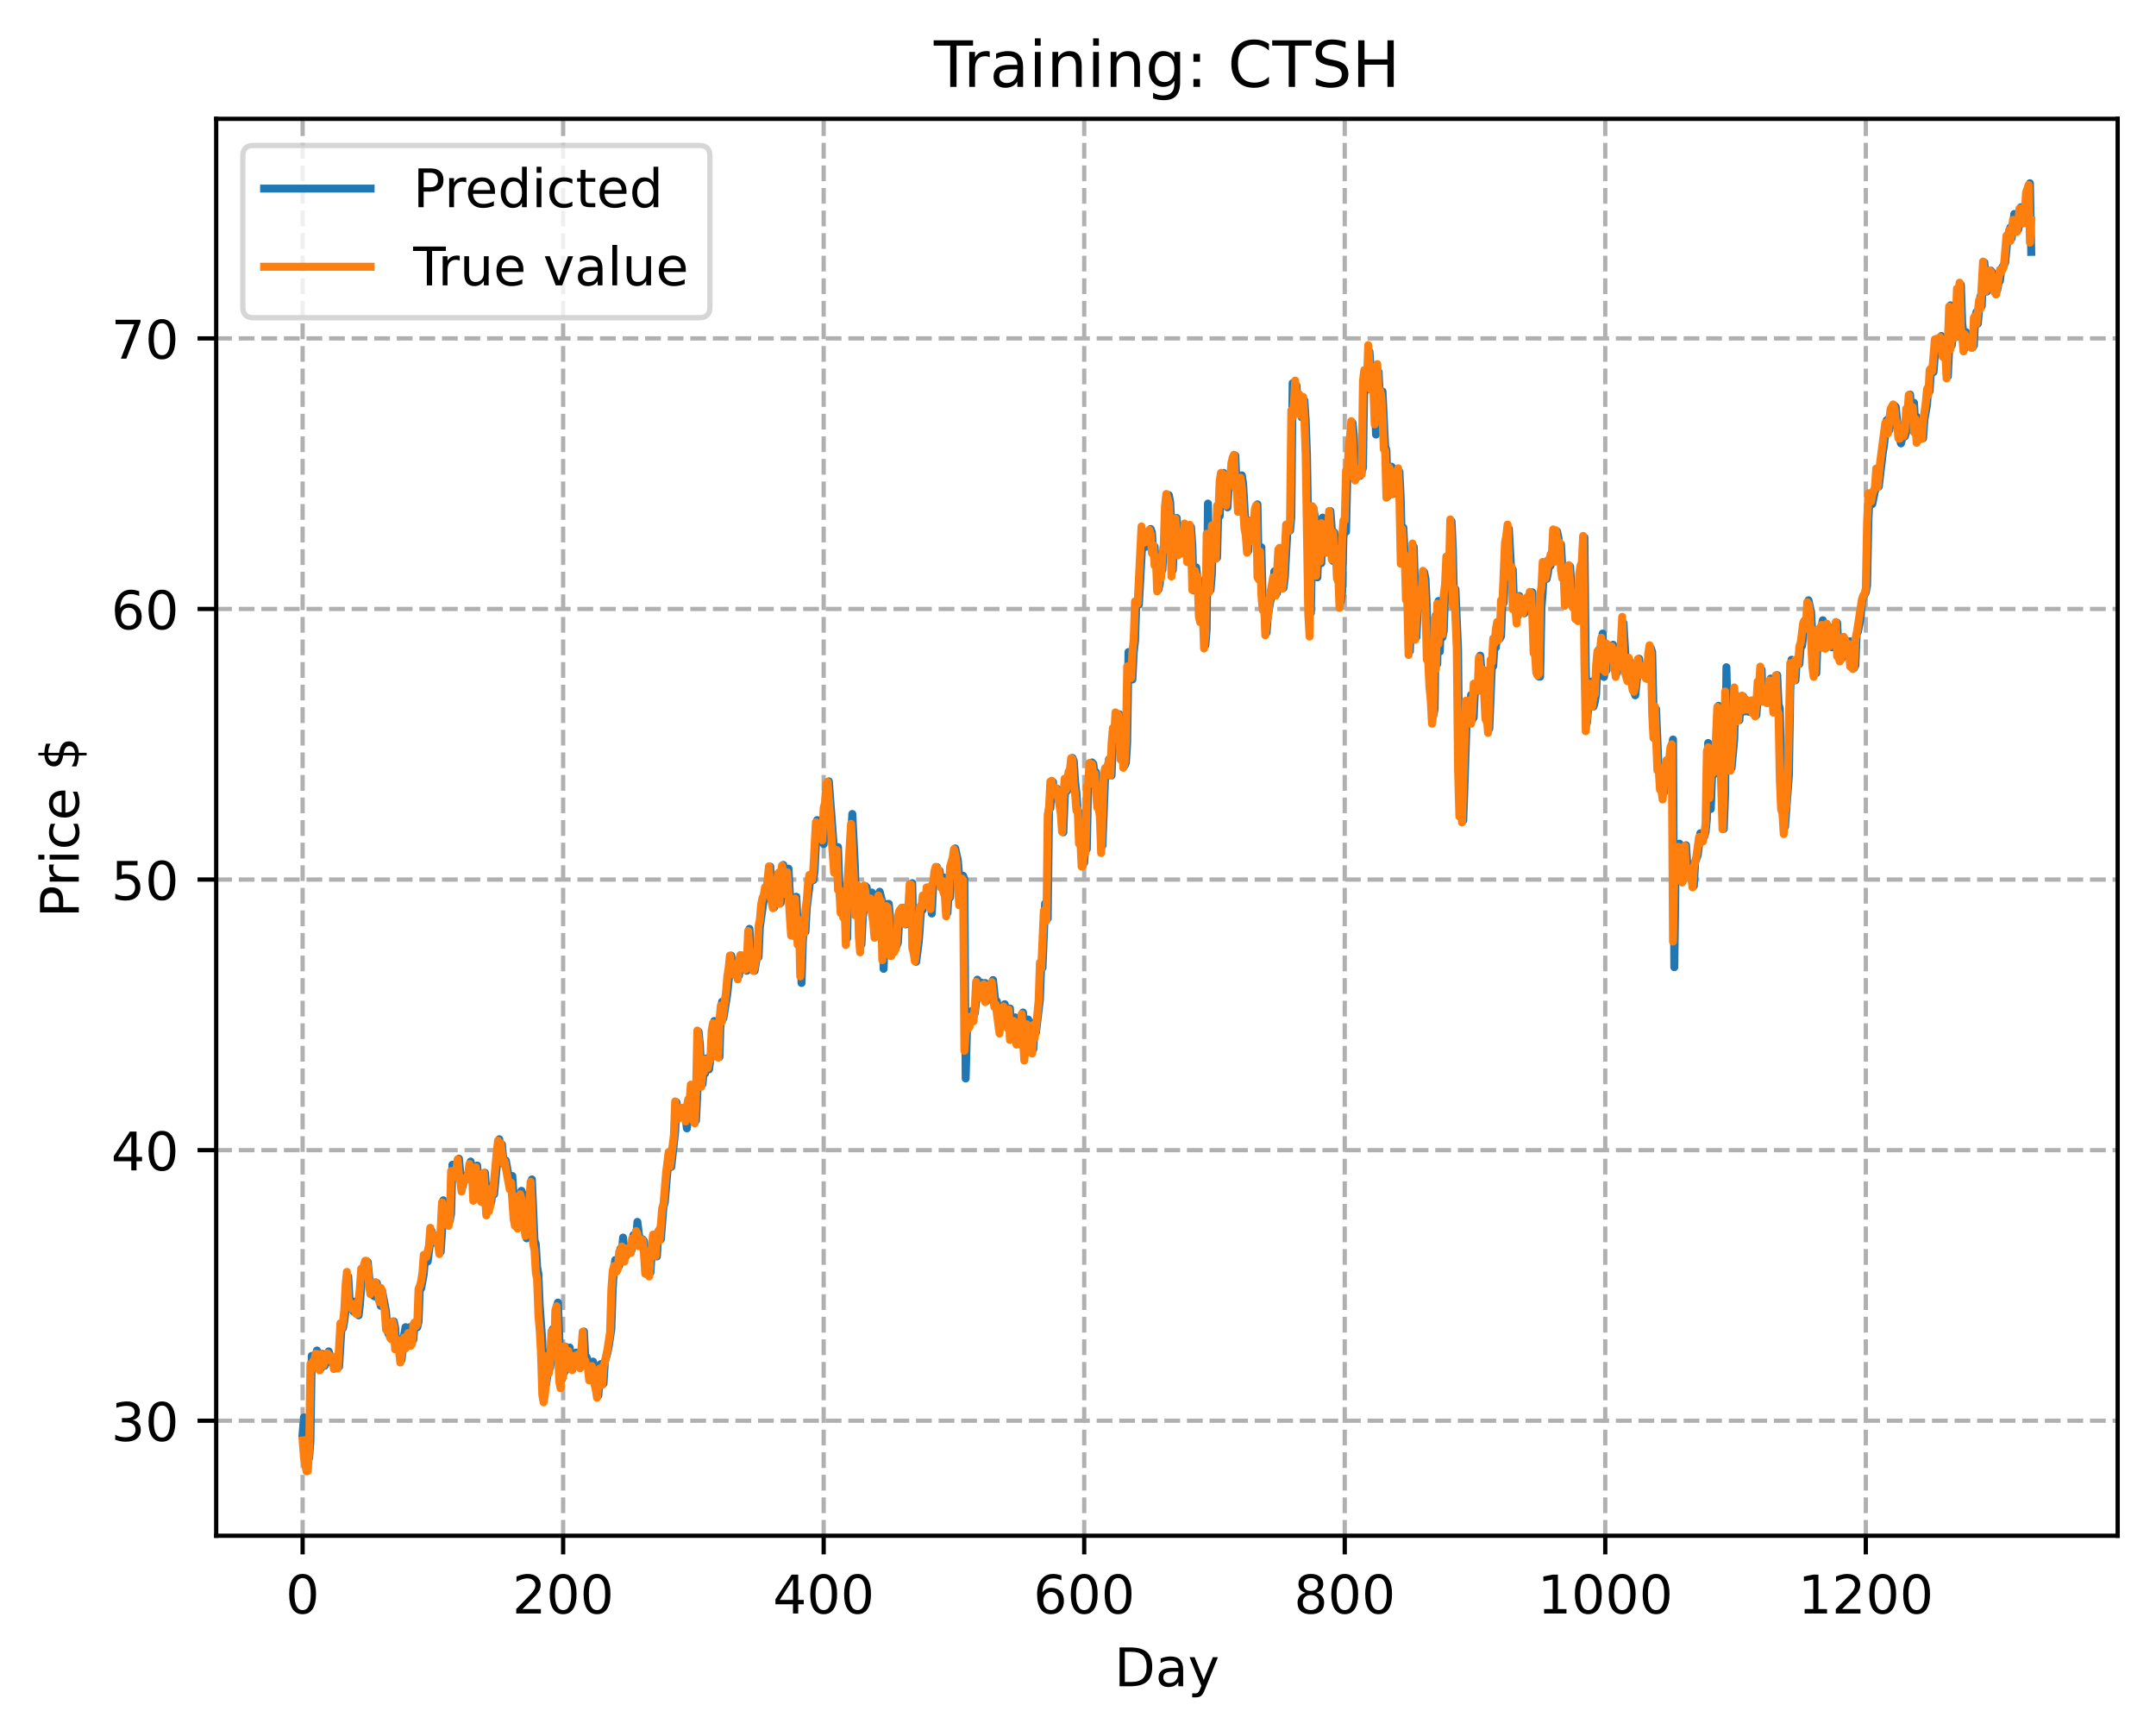 <?xml version="1.0" encoding="utf-8" standalone="no"?>
<!DOCTYPE svg PUBLIC "-//W3C//DTD SVG 1.1//EN"
  "http://www.w3.org/Graphics/SVG/1.1/DTD/svg11.dtd">
<!-- Created with matplotlib (https://matplotlib.org/) -->
<svg height="325.986pt" version="1.1" viewBox="0 0 404.923 325.986" width="404.923pt" xmlns="http://www.w3.org/2000/svg" xmlns:xlink="http://www.w3.org/1999/xlink">
 <defs>
  <style type="text/css">
*{stroke-linecap:butt;stroke-linejoin:round;}
  </style>
 </defs>
 <g id="figure_1">
  <g id="patch_1">
   <path d="M 0 325.986 
L 404.923 325.986 
L 404.923 0 
L 0 0 
z
" style="fill:#ffffff;"/>
  </g>
  <g id="axes_1">
   <g id="patch_2">
    <path d="M 40.603 288.43 
L 397.723 288.43 
L 397.723 22.318 
L 40.603 22.318 
z
" style="fill:#ffffff;"/>
   </g>
   <g id="matplotlib.axis_1">
    <g id="xtick_1">
     <g id="line2d_1">
      <path clip-path="url(#p4acf410f05)" d="M 56.836 288.43 
L 56.836 22.318 
" style="fill:none;stroke:#b0b0b0;stroke-dasharray:2.96,1.28;stroke-dashoffset:0;stroke-width:0.8;"/>
     </g>
     <g id="line2d_2">
      <defs>
       <path d="M 0 0 
L 0 3.5 
" id="ma639a858e2" style="stroke:#000000;stroke-width:0.8;"/>
      </defs>
      <g>
       <use style="stroke:#000000;stroke-width:0.8;" x="56.836" xlink:href="#ma639a858e2" y="288.43"/>
      </g>
     </g>
     <g id="text_1">
      <!-- 0 -->
      <defs>
       <path d="M 31.781 66.406 
Q 24.172 66.406 20.328 58.906 
Q 16.5 51.422 16.5 36.375 
Q 16.5 21.391 20.328 13.891 
Q 24.172 6.391 31.781 6.391 
Q 39.453 6.391 43.281 13.891 
Q 47.125 21.391 47.125 36.375 
Q 47.125 51.422 43.281 58.906 
Q 39.453 66.406 31.781 66.406 
z
M 31.781 74.219 
Q 44.047 74.219 50.516 64.516 
Q 56.984 54.828 56.984 36.375 
Q 56.984 17.969 50.516 8.266 
Q 44.047 -1.422 31.781 -1.422 
Q 19.531 -1.422 13.062 8.266 
Q 6.594 17.969 6.594 36.375 
Q 6.594 54.828 13.062 64.516 
Q 19.531 74.219 31.781 74.219 
z
" id="DejaVuSans-48"/>
      </defs>
      <g transform="translate(53.655 303.029)scale(0.1 -0.1)">
       <use xlink:href="#DejaVuSans-48"/>
      </g>
     </g>
    </g>
    <g id="xtick_2">
     <g id="line2d_3">
      <path clip-path="url(#p4acf410f05)" d="M 105.766 288.43 
L 105.766 22.318 
" style="fill:none;stroke:#b0b0b0;stroke-dasharray:2.96,1.28;stroke-dashoffset:0;stroke-width:0.8;"/>
     </g>
     <g id="line2d_4">
      <g>
       <use style="stroke:#000000;stroke-width:0.8;" x="105.766" xlink:href="#ma639a858e2" y="288.43"/>
      </g>
     </g>
     <g id="text_2">
      <!-- 200 -->
      <defs>
       <path d="M 19.188 8.297 
L 53.609 8.297 
L 53.609 0 
L 7.328 0 
L 7.328 8.297 
Q 12.938 14.109 22.625 23.891 
Q 32.328 33.688 34.812 36.531 
Q 39.547 41.844 41.422 45.531 
Q 43.312 49.219 43.312 52.781 
Q 43.312 58.594 39.234 62.25 
Q 35.156 65.922 28.609 65.922 
Q 23.969 65.922 18.812 64.312 
Q 13.672 62.703 7.812 59.422 
L 7.812 69.391 
Q 13.766 71.781 18.938 73 
Q 24.125 74.219 28.422 74.219 
Q 39.75 74.219 46.484 68.547 
Q 53.219 62.891 53.219 53.422 
Q 53.219 48.922 51.531 44.891 
Q 49.859 40.875 45.406 35.406 
Q 44.188 33.984 37.641 27.219 
Q 31.109 20.453 19.188 8.297 
z
" id="DejaVuSans-50"/>
      </defs>
      <g transform="translate(96.223 303.029)scale(0.1 -0.1)">
       <use xlink:href="#DejaVuSans-50"/>
       <use x="63.623" xlink:href="#DejaVuSans-48"/>
       <use x="127.246" xlink:href="#DejaVuSans-48"/>
      </g>
     </g>
    </g>
    <g id="xtick_3">
     <g id="line2d_5">
      <path clip-path="url(#p4acf410f05)" d="M 154.697 288.43 
L 154.697 22.318 
" style="fill:none;stroke:#b0b0b0;stroke-dasharray:2.96,1.28;stroke-dashoffset:0;stroke-width:0.8;"/>
     </g>
     <g id="line2d_6">
      <g>
       <use style="stroke:#000000;stroke-width:0.8;" x="154.697" xlink:href="#ma639a858e2" y="288.43"/>
      </g>
     </g>
     <g id="text_3">
      <!-- 400 -->
      <defs>
       <path d="M 37.797 64.312 
L 12.891 25.391 
L 37.797 25.391 
z
M 35.203 72.906 
L 47.609 72.906 
L 47.609 25.391 
L 58.016 25.391 
L 58.016 17.188 
L 47.609 17.188 
L 47.609 0 
L 37.797 0 
L 37.797 17.188 
L 4.891 17.188 
L 4.891 26.703 
z
" id="DejaVuSans-52"/>
      </defs>
      <g transform="translate(145.153 303.029)scale(0.1 -0.1)">
       <use xlink:href="#DejaVuSans-52"/>
       <use x="63.623" xlink:href="#DejaVuSans-48"/>
       <use x="127.246" xlink:href="#DejaVuSans-48"/>
      </g>
     </g>
    </g>
    <g id="xtick_4">
     <g id="line2d_7">
      <path clip-path="url(#p4acf410f05)" d="M 203.628 288.43 
L 203.628 22.318 
" style="fill:none;stroke:#b0b0b0;stroke-dasharray:2.96,1.28;stroke-dashoffset:0;stroke-width:0.8;"/>
     </g>
     <g id="line2d_8">
      <g>
       <use style="stroke:#000000;stroke-width:0.8;" x="203.628" xlink:href="#ma639a858e2" y="288.43"/>
      </g>
     </g>
     <g id="text_4">
      <!-- 600 -->
      <defs>
       <path d="M 33.016 40.375 
Q 26.375 40.375 22.484 35.828 
Q 18.609 31.297 18.609 23.391 
Q 18.609 15.531 22.484 10.953 
Q 26.375 6.391 33.016 6.391 
Q 39.656 6.391 43.531 10.953 
Q 47.406 15.531 47.406 23.391 
Q 47.406 31.297 43.531 35.828 
Q 39.656 40.375 33.016 40.375 
z
M 52.594 71.297 
L 52.594 62.312 
Q 48.875 64.062 45.094 64.984 
Q 41.312 65.922 37.594 65.922 
Q 27.828 65.922 22.672 59.328 
Q 17.531 52.734 16.797 39.406 
Q 19.672 43.656 24.016 45.922 
Q 28.375 48.188 33.594 48.188 
Q 44.578 48.188 50.953 41.516 
Q 57.328 34.859 57.328 23.391 
Q 57.328 12.156 50.688 5.359 
Q 44.047 -1.422 33.016 -1.422 
Q 20.359 -1.422 13.672 8.266 
Q 6.984 17.969 6.984 36.375 
Q 6.984 53.656 15.188 63.938 
Q 23.391 74.219 37.203 74.219 
Q 40.922 74.219 44.703 73.484 
Q 48.484 72.75 52.594 71.297 
z
" id="DejaVuSans-54"/>
      </defs>
      <g transform="translate(194.084 303.029)scale(0.1 -0.1)">
       <use xlink:href="#DejaVuSans-54"/>
       <use x="63.623" xlink:href="#DejaVuSans-48"/>
       <use x="127.246" xlink:href="#DejaVuSans-48"/>
      </g>
     </g>
    </g>
    <g id="xtick_5">
     <g id="line2d_9">
      <path clip-path="url(#p4acf410f05)" d="M 252.558 288.43 
L 252.558 22.318 
" style="fill:none;stroke:#b0b0b0;stroke-dasharray:2.96,1.28;stroke-dashoffset:0;stroke-width:0.8;"/>
     </g>
     <g id="line2d_10">
      <g>
       <use style="stroke:#000000;stroke-width:0.8;" x="252.558" xlink:href="#ma639a858e2" y="288.43"/>
      </g>
     </g>
     <g id="text_5">
      <!-- 800 -->
      <defs>
       <path d="M 31.781 34.625 
Q 24.75 34.625 20.719 30.859 
Q 16.703 27.094 16.703 20.516 
Q 16.703 13.922 20.719 10.156 
Q 24.75 6.391 31.781 6.391 
Q 38.812 6.391 42.859 10.172 
Q 46.922 13.969 46.922 20.516 
Q 46.922 27.094 42.891 30.859 
Q 38.875 34.625 31.781 34.625 
z
M 21.922 38.812 
Q 15.578 40.375 12.031 44.719 
Q 8.5 49.078 8.5 55.328 
Q 8.5 64.062 14.719 69.141 
Q 20.953 74.219 31.781 74.219 
Q 42.672 74.219 48.875 69.141 
Q 55.078 64.062 55.078 55.328 
Q 55.078 49.078 51.531 44.719 
Q 48 40.375 41.703 38.812 
Q 48.828 37.156 52.797 32.312 
Q 56.781 27.484 56.781 20.516 
Q 56.781 9.906 50.312 4.234 
Q 43.844 -1.422 31.781 -1.422 
Q 19.734 -1.422 13.25 4.234 
Q 6.781 9.906 6.781 20.516 
Q 6.781 27.484 10.781 32.312 
Q 14.797 37.156 21.922 38.812 
z
M 18.312 54.391 
Q 18.312 48.734 21.844 45.562 
Q 25.391 42.391 31.781 42.391 
Q 38.141 42.391 41.719 45.562 
Q 45.312 48.734 45.312 54.391 
Q 45.312 60.062 41.719 63.234 
Q 38.141 66.406 31.781 66.406 
Q 25.391 66.406 21.844 63.234 
Q 18.312 60.062 18.312 54.391 
z
" id="DejaVuSans-56"/>
      </defs>
      <g transform="translate(243.015 303.029)scale(0.1 -0.1)">
       <use xlink:href="#DejaVuSans-56"/>
       <use x="63.623" xlink:href="#DejaVuSans-48"/>
       <use x="127.246" xlink:href="#DejaVuSans-48"/>
      </g>
     </g>
    </g>
    <g id="xtick_6">
     <g id="line2d_11">
      <path clip-path="url(#p4acf410f05)" d="M 301.489 288.43 
L 301.489 22.318 
" style="fill:none;stroke:#b0b0b0;stroke-dasharray:2.96,1.28;stroke-dashoffset:0;stroke-width:0.8;"/>
     </g>
     <g id="line2d_12">
      <g>
       <use style="stroke:#000000;stroke-width:0.8;" x="301.489" xlink:href="#ma639a858e2" y="288.43"/>
      </g>
     </g>
     <g id="text_6">
      <!-- 1000 -->
      <defs>
       <path d="M 12.406 8.297 
L 28.516 8.297 
L 28.516 63.922 
L 10.984 60.406 
L 10.984 69.391 
L 28.422 72.906 
L 38.281 72.906 
L 38.281 8.297 
L 54.391 8.297 
L 54.391 0 
L 12.406 0 
z
" id="DejaVuSans-49"/>
      </defs>
      <g transform="translate(288.764 303.029)scale(0.1 -0.1)">
       <use xlink:href="#DejaVuSans-49"/>
       <use x="63.623" xlink:href="#DejaVuSans-48"/>
       <use x="127.246" xlink:href="#DejaVuSans-48"/>
       <use x="190.869" xlink:href="#DejaVuSans-48"/>
      </g>
     </g>
    </g>
    <g id="xtick_7">
     <g id="line2d_13">
      <path clip-path="url(#p4acf410f05)" d="M 350.419 288.43 
L 350.419 22.318 
" style="fill:none;stroke:#b0b0b0;stroke-dasharray:2.96,1.28;stroke-dashoffset:0;stroke-width:0.8;"/>
     </g>
     <g id="line2d_14">
      <g>
       <use style="stroke:#000000;stroke-width:0.8;" x="350.419" xlink:href="#ma639a858e2" y="288.43"/>
      </g>
     </g>
     <g id="text_7">
      <!-- 1200 -->
      <g transform="translate(337.694 303.029)scale(0.1 -0.1)">
       <use xlink:href="#DejaVuSans-49"/>
       <use x="63.623" xlink:href="#DejaVuSans-50"/>
       <use x="127.246" xlink:href="#DejaVuSans-48"/>
       <use x="190.869" xlink:href="#DejaVuSans-48"/>
      </g>
     </g>
    </g>
    <g id="text_8">
     <!-- Day -->
     <defs>
      <path d="M 19.672 64.797 
L 19.672 8.109 
L 31.594 8.109 
Q 46.688 8.109 53.688 14.938 
Q 60.688 21.781 60.688 36.531 
Q 60.688 51.172 53.688 57.984 
Q 46.688 64.797 31.594 64.797 
z
M 9.812 72.906 
L 30.078 72.906 
Q 51.266 72.906 61.172 64.094 
Q 71.094 55.281 71.094 36.531 
Q 71.094 17.672 61.125 8.828 
Q 51.172 0 30.078 0 
L 9.812 0 
z
" id="DejaVuSans-68"/>
      <path d="M 34.281 27.484 
Q 23.391 27.484 19.188 25 
Q 14.984 22.516 14.984 16.5 
Q 14.984 11.719 18.141 8.906 
Q 21.297 6.109 26.703 6.109 
Q 34.188 6.109 38.703 11.406 
Q 43.219 16.703 43.219 25.484 
L 43.219 27.484 
z
M 52.203 31.203 
L 52.203 0 
L 43.219 0 
L 43.219 8.297 
Q 40.141 3.328 35.547 0.953 
Q 30.953 -1.422 24.312 -1.422 
Q 15.922 -1.422 10.953 3.297 
Q 6 8.016 6 15.922 
Q 6 25.141 12.172 29.828 
Q 18.359 34.516 30.609 34.516 
L 43.219 34.516 
L 43.219 35.406 
Q 43.219 41.609 39.141 45 
Q 35.062 48.391 27.688 48.391 
Q 23 48.391 18.547 47.266 
Q 14.109 46.141 10.016 43.891 
L 10.016 52.203 
Q 14.938 54.109 19.578 55.047 
Q 24.219 56 28.609 56 
Q 40.484 56 46.344 49.844 
Q 52.203 43.703 52.203 31.203 
z
" id="DejaVuSans-97"/>
      <path d="M 32.172 -5.078 
Q 28.375 -14.844 24.75 -17.812 
Q 21.141 -20.797 15.094 -20.797 
L 7.906 -20.797 
L 7.906 -13.281 
L 13.188 -13.281 
Q 16.891 -13.281 18.938 -11.516 
Q 21 -9.766 23.484 -3.219 
L 25.094 0.875 
L 2.984 54.688 
L 12.5 54.688 
L 29.594 11.922 
L 46.688 54.688 
L 56.203 54.688 
z
" id="DejaVuSans-121"/>
     </defs>
     <g transform="translate(209.29 316.707)scale(0.1 -0.1)">
      <use xlink:href="#DejaVuSans-68"/>
      <use x="77.002" xlink:href="#DejaVuSans-97"/>
      <use x="138.281" xlink:href="#DejaVuSans-121"/>
     </g>
    </g>
   </g>
   <g id="matplotlib.axis_2">
    <g id="ytick_1">
     <g id="line2d_15">
      <path clip-path="url(#p4acf410f05)" d="M 40.603 266.831 
L 397.723 266.831 
" style="fill:none;stroke:#b0b0b0;stroke-dasharray:2.96,1.28;stroke-dashoffset:0;stroke-width:0.8;"/>
     </g>
     <g id="line2d_16">
      <defs>
       <path d="M 0 0 
L -3.5 0 
" id="m6e74a6049e" style="stroke:#000000;stroke-width:0.8;"/>
      </defs>
      <g>
       <use style="stroke:#000000;stroke-width:0.8;" x="40.603" xlink:href="#m6e74a6049e" y="266.831"/>
      </g>
     </g>
     <g id="text_9">
      <!-- 30 -->
      <defs>
       <path d="M 40.578 39.312 
Q 47.656 37.797 51.625 33 
Q 55.609 28.219 55.609 21.188 
Q 55.609 10.406 48.188 4.484 
Q 40.766 -1.422 27.094 -1.422 
Q 22.516 -1.422 17.656 -0.516 
Q 12.797 0.391 7.625 2.203 
L 7.625 11.719 
Q 11.719 9.328 16.594 8.109 
Q 21.484 6.891 26.812 6.891 
Q 36.078 6.891 40.938 10.547 
Q 45.797 14.203 45.797 21.188 
Q 45.797 27.641 41.281 31.266 
Q 36.766 34.906 28.719 34.906 
L 20.219 34.906 
L 20.219 43.016 
L 29.109 43.016 
Q 36.375 43.016 40.234 45.922 
Q 44.094 48.828 44.094 54.297 
Q 44.094 59.906 40.109 62.906 
Q 36.141 65.922 28.719 65.922 
Q 24.656 65.922 20.016 65.031 
Q 15.375 64.156 9.812 62.312 
L 9.812 71.094 
Q 15.438 72.656 20.344 73.438 
Q 25.25 74.219 29.594 74.219 
Q 40.828 74.219 47.359 69.109 
Q 53.906 64.016 53.906 55.328 
Q 53.906 49.266 50.438 45.094 
Q 46.969 40.922 40.578 39.312 
z
" id="DejaVuSans-51"/>
      </defs>
      <g transform="translate(20.878 270.63)scale(0.1 -0.1)">
       <use xlink:href="#DejaVuSans-51"/>
       <use x="63.623" xlink:href="#DejaVuSans-48"/>
      </g>
     </g>
    </g>
    <g id="ytick_2">
     <g id="line2d_17">
      <path clip-path="url(#p4acf410f05)" d="M 40.603 216.012 
L 397.723 216.012 
" style="fill:none;stroke:#b0b0b0;stroke-dasharray:2.96,1.28;stroke-dashoffset:0;stroke-width:0.8;"/>
     </g>
     <g id="line2d_18">
      <g>
       <use style="stroke:#000000;stroke-width:0.8;" x="40.603" xlink:href="#m6e74a6049e" y="216.012"/>
      </g>
     </g>
     <g id="text_10">
      <!-- 40 -->
      <g transform="translate(20.878 219.811)scale(0.1 -0.1)">
       <use xlink:href="#DejaVuSans-52"/>
       <use x="63.623" xlink:href="#DejaVuSans-48"/>
      </g>
     </g>
    </g>
    <g id="ytick_3">
     <g id="line2d_19">
      <path clip-path="url(#p4acf410f05)" d="M 40.603 165.192 
L 397.723 165.192 
" style="fill:none;stroke:#b0b0b0;stroke-dasharray:2.96,1.28;stroke-dashoffset:0;stroke-width:0.8;"/>
     </g>
     <g id="line2d_20">
      <g>
       <use style="stroke:#000000;stroke-width:0.8;" x="40.603" xlink:href="#m6e74a6049e" y="165.192"/>
      </g>
     </g>
     <g id="text_11">
      <!-- 50 -->
      <defs>
       <path d="M 10.797 72.906 
L 49.516 72.906 
L 49.516 64.594 
L 19.828 64.594 
L 19.828 46.734 
Q 21.969 47.469 24.109 47.828 
Q 26.266 48.188 28.422 48.188 
Q 40.625 48.188 47.75 41.5 
Q 54.891 34.812 54.891 23.391 
Q 54.891 11.625 47.562 5.094 
Q 40.234 -1.422 26.906 -1.422 
Q 22.312 -1.422 17.547 -0.641 
Q 12.797 0.141 7.719 1.703 
L 7.719 11.625 
Q 12.109 9.234 16.797 8.062 
Q 21.484 6.891 26.703 6.891 
Q 35.156 6.891 40.078 11.328 
Q 45.016 15.766 45.016 23.391 
Q 45.016 31 40.078 35.438 
Q 35.156 39.891 26.703 39.891 
Q 22.75 39.891 18.812 39.016 
Q 14.891 38.141 10.797 36.281 
z
" id="DejaVuSans-53"/>
      </defs>
      <g transform="translate(20.878 168.992)scale(0.1 -0.1)">
       <use xlink:href="#DejaVuSans-53"/>
       <use x="63.623" xlink:href="#DejaVuSans-48"/>
      </g>
     </g>
    </g>
    <g id="ytick_4">
     <g id="line2d_21">
      <path clip-path="url(#p4acf410f05)" d="M 40.603 114.373 
L 397.723 114.373 
" style="fill:none;stroke:#b0b0b0;stroke-dasharray:2.96,1.28;stroke-dashoffset:0;stroke-width:0.8;"/>
     </g>
     <g id="line2d_22">
      <g>
       <use style="stroke:#000000;stroke-width:0.8;" x="40.603" xlink:href="#m6e74a6049e" y="114.373"/>
      </g>
     </g>
     <g id="text_12">
      <!-- 60 -->
      <g transform="translate(20.878 118.172)scale(0.1 -0.1)">
       <use xlink:href="#DejaVuSans-54"/>
       <use x="63.623" xlink:href="#DejaVuSans-48"/>
      </g>
     </g>
    </g>
    <g id="ytick_5">
     <g id="line2d_23">
      <path clip-path="url(#p4acf410f05)" d="M 40.603 63.554 
L 397.723 63.554 
" style="fill:none;stroke:#b0b0b0;stroke-dasharray:2.96,1.28;stroke-dashoffset:0;stroke-width:0.8;"/>
     </g>
     <g id="line2d_24">
      <g>
       <use style="stroke:#000000;stroke-width:0.8;" x="40.603" xlink:href="#m6e74a6049e" y="63.554"/>
      </g>
     </g>
     <g id="text_13">
      <!-- 70 -->
      <defs>
       <path d="M 8.203 72.906 
L 55.078 72.906 
L 55.078 68.703 
L 28.609 0 
L 18.312 0 
L 43.219 64.594 
L 8.203 64.594 
z
" id="DejaVuSans-55"/>
      </defs>
      <g transform="translate(20.878 67.353)scale(0.1 -0.1)">
       <use xlink:href="#DejaVuSans-55"/>
       <use x="63.623" xlink:href="#DejaVuSans-48"/>
      </g>
     </g>
    </g>
    <g id="text_14">
     <!-- Price $ -->
     <defs>
      <path d="M 19.672 64.797 
L 19.672 37.406 
L 32.078 37.406 
Q 38.969 37.406 42.719 40.969 
Q 46.484 44.531 46.484 51.125 
Q 46.484 57.672 42.719 61.234 
Q 38.969 64.797 32.078 64.797 
z
M 9.812 72.906 
L 32.078 72.906 
Q 44.344 72.906 50.609 67.359 
Q 56.891 61.812 56.891 51.125 
Q 56.891 40.328 50.609 34.812 
Q 44.344 29.297 32.078 29.297 
L 19.672 29.297 
L 19.672 0 
L 9.812 0 
z
" id="DejaVuSans-80"/>
      <path d="M 41.109 46.297 
Q 39.594 47.172 37.812 47.578 
Q 36.031 48 33.891 48 
Q 26.266 48 22.188 43.047 
Q 18.109 38.094 18.109 28.812 
L 18.109 0 
L 9.078 0 
L 9.078 54.688 
L 18.109 54.688 
L 18.109 46.188 
Q 20.953 51.172 25.484 53.578 
Q 30.031 56 36.531 56 
Q 37.453 56 38.578 55.875 
Q 39.703 55.766 41.062 55.516 
z
" id="DejaVuSans-114"/>
      <path d="M 9.422 54.688 
L 18.406 54.688 
L 18.406 0 
L 9.422 0 
z
M 9.422 75.984 
L 18.406 75.984 
L 18.406 64.594 
L 9.422 64.594 
z
" id="DejaVuSans-105"/>
      <path d="M 48.781 52.594 
L 48.781 44.188 
Q 44.969 46.297 41.141 47.344 
Q 37.312 48.391 33.406 48.391 
Q 24.656 48.391 19.812 42.844 
Q 14.984 37.312 14.984 27.297 
Q 14.984 17.281 19.812 11.734 
Q 24.656 6.203 33.406 6.203 
Q 37.312 6.203 41.141 7.25 
Q 44.969 8.297 48.781 10.406 
L 48.781 2.094 
Q 45.016 0.344 40.984 -0.531 
Q 36.969 -1.422 32.422 -1.422 
Q 20.062 -1.422 12.781 6.344 
Q 5.516 14.109 5.516 27.297 
Q 5.516 40.672 12.859 48.328 
Q 20.219 56 33.016 56 
Q 37.156 56 41.109 55.141 
Q 45.062 54.297 48.781 52.594 
z
" id="DejaVuSans-99"/>
      <path d="M 56.203 29.594 
L 56.203 25.203 
L 14.891 25.203 
Q 15.484 15.922 20.484 11.062 
Q 25.484 6.203 34.422 6.203 
Q 39.594 6.203 44.453 7.469 
Q 49.312 8.734 54.109 11.281 
L 54.109 2.781 
Q 49.266 0.734 44.188 -0.344 
Q 39.109 -1.422 33.891 -1.422 
Q 20.797 -1.422 13.156 6.188 
Q 5.516 13.812 5.516 26.812 
Q 5.516 40.234 12.766 48.109 
Q 20.016 56 32.328 56 
Q 43.359 56 49.781 48.891 
Q 56.203 41.797 56.203 29.594 
z
M 47.219 32.234 
Q 47.125 39.594 43.094 43.984 
Q 39.062 48.391 32.422 48.391 
Q 24.906 48.391 20.391 44.141 
Q 15.875 39.891 15.188 32.172 
z
" id="DejaVuSans-101"/>
      <path id="DejaVuSans-32"/>
      <path d="M 33.797 -14.703 
L 28.906 -14.703 
L 28.859 0 
Q 23.734 0.094 18.609 1.188 
Q 13.484 2.297 8.297 4.5 
L 8.297 13.281 
Q 13.281 10.156 18.375 8.562 
Q 23.484 6.984 28.906 6.938 
L 28.906 29.203 
Q 18.109 30.953 13.203 35.156 
Q 8.297 39.359 8.297 46.688 
Q 8.297 54.641 13.625 59.219 
Q 18.953 63.812 28.906 64.5 
L 28.906 75.984 
L 33.797 75.984 
L 33.797 64.656 
Q 38.328 64.453 42.578 63.688 
Q 46.828 62.938 50.875 61.625 
L 50.875 53.078 
Q 46.828 55.125 42.547 56.25 
Q 38.281 57.375 33.797 57.562 
L 33.797 36.719 
Q 44.875 35.016 50.094 30.609 
Q 55.328 26.219 55.328 18.609 
Q 55.328 10.359 49.781 5.594 
Q 44.234 0.828 33.797 0.094 
z
M 28.906 37.594 
L 28.906 57.625 
Q 23.25 56.984 20.266 54.391 
Q 17.281 51.812 17.281 47.516 
Q 17.281 43.312 20.031 40.969 
Q 22.797 38.625 28.906 37.594 
z
M 33.797 28.219 
L 33.797 7.078 
Q 39.984 7.906 43.141 10.594 
Q 46.297 13.281 46.297 17.672 
Q 46.297 21.969 43.281 24.5 
Q 40.281 27.047 33.797 28.219 
z
" id="DejaVuSans-36"/>
     </defs>
     <g transform="translate(14.798 172.342)rotate(-90)scale(0.1 -0.1)">
      <use xlink:href="#DejaVuSans-80"/>
      <use x="58.553" xlink:href="#DejaVuSans-114"/>
      <use x="99.666" xlink:href="#DejaVuSans-105"/>
      <use x="127.449" xlink:href="#DejaVuSans-99"/>
      <use x="182.43" xlink:href="#DejaVuSans-101"/>
      <use x="243.953" xlink:href="#DejaVuSans-32"/>
      <use x="275.74" xlink:href="#DejaVuSans-36"/>
     </g>
    </g>
   </g>
   <g id="line2d_25">
    <path clip-path="url(#p4acf410f05)" d="M 56.836 269.237 
L 57.081 266.204 
L 57.57 272.127 
L 57.814 273.618 
L 58.059 273.814 
L 58.304 270.656 
L 58.548 254.653 
L 58.793 256.407 
L 59.282 254.878 
L 59.527 253.645 
L 59.772 254.566 
L 60.261 257.008 
L 60.506 254.261 
L 60.995 256.505 
L 61.24 254.695 
L 61.729 253.808 
L 62.463 256.177 
L 62.708 254.848 
L 62.952 256.794 
L 63.197 254.953 
L 63.686 256.681 
L 64.175 248.75 
L 64.42 249.429 
L 64.665 248.116 
L 64.909 246.03 
L 65.399 239.728 
L 65.643 243.878 
L 65.888 244.96 
L 66.133 245.141 
L 66.377 246.295 
L 66.622 244.452 
L 67.111 246.791 
L 67.356 247.041 
L 67.601 244.981 
L 68.09 238.219 
L 68.335 239.255 
L 68.579 237.779 
L 68.824 237.072 
L 69.069 237.033 
L 69.558 242.096 
L 69.802 243.041 
L 70.047 241.562 
L 70.292 243.469 
L 70.781 240.963 
L 71.026 243.898 
L 71.27 244.277 
L 71.515 245.262 
L 71.76 242.439 
L 72.494 246.236 
L 72.738 249.78 
L 72.983 250.561 
L 73.228 248.403 
L 73.717 251.208 
L 73.962 248.172 
L 74.206 249.284 
L 74.451 253.099 
L 74.696 251.439 
L 74.94 252.372 
L 75.429 255.388 
L 75.919 250.644 
L 76.163 249.256 
L 76.408 252.353 
L 76.653 251.174 
L 76.897 249.289 
L 77.142 251.293 
L 77.387 251.944 
L 77.631 251.617 
L 77.876 248.419 
L 78.121 248.304 
L 78.365 249.281 
L 78.61 248.286 
L 78.855 241.667 
L 79.099 241.971 
L 79.589 239.303 
L 79.833 236.337 
L 80.078 236.449 
L 80.323 236.929 
L 81.056 231.205 
L 81.301 233.087 
L 81.546 232.96 
L 81.79 232.579 
L 82.035 233.56 
L 82.28 233.498 
L 82.524 233.874 
L 82.769 235.123 
L 83.014 231.314 
L 83.258 225.43 
L 83.503 227.26 
L 83.748 227.84 
L 83.992 227.28 
L 84.237 229.557 
L 84.482 229.277 
L 84.726 227.951 
L 84.971 218.755 
L 85.216 219.132 
L 85.46 220.744 
L 85.705 221.012 
L 86.194 217.619 
L 86.439 220.211 
L 86.684 220.963 
L 86.928 222.773 
L 87.173 221.227 
L 87.417 220.827 
L 87.662 220.902 
L 88.151 220.265 
L 88.396 218.153 
L 88.641 221.304 
L 88.885 219.762 
L 89.13 225.062 
L 89.375 219.972 
L 89.619 218.903 
L 89.864 222.678 
L 90.598 225.78 
L 90.843 223.666 
L 91.087 220.268 
L 91.577 227.427 
L 91.821 224.492 
L 92.066 226.379 
L 92.311 225.52 
L 92.555 222.523 
L 92.8 224.304 
L 93.778 213.969 
L 94.023 215.251 
L 94.268 214.923 
L 94.512 217.572 
L 94.757 218.785 
L 95.002 217.97 
L 95.736 222.004 
L 95.98 222.897 
L 96.225 220.867 
L 96.714 228.603 
L 96.959 229.762 
L 97.204 228.554 
L 97.448 230.136 
L 97.693 224.332 
L 97.938 223.651 
L 98.182 224.325 
L 98.427 228.034 
L 98.672 229.601 
L 98.916 232.575 
L 99.161 229.467 
L 99.405 230.025 
L 99.895 221.512 
L 100.384 232.932 
L 100.629 233.633 
L 100.873 237.899 
L 101.118 239.268 
L 101.363 245.162 
L 101.852 251.865 
L 102.097 259.355 
L 102.341 260.115 
L 102.586 259.895 
L 102.831 258.152 
L 103.075 253.946 
L 103.32 256.89 
L 103.565 254.745 
L 103.809 249.632 
L 104.299 253.417 
L 104.543 245.384 
L 104.788 244.638 
L 105.277 257.247 
L 105.522 259.094 
L 105.766 255.092 
L 106.011 257.697 
L 106.256 252.948 
L 106.5 254.367 
L 106.745 254.051 
L 106.99 253.08 
L 107.234 255.605 
L 107.479 256.811 
L 107.724 256.352 
L 108.213 254.024 
L 108.458 254.738 
L 108.702 254.06 
L 108.947 254.816 
L 109.192 256.196 
L 109.681 250.087 
L 109.926 255.181 
L 110.17 254.871 
L 110.66 256.335 
L 110.904 258.392 
L 111.393 255.733 
L 111.638 257.245 
L 111.883 259.574 
L 112.127 260.316 
L 112.372 262.11 
L 112.861 256.186 
L 113.351 259.848 
L 113.595 255.771 
L 114.085 254.057 
L 114.329 252.862 
L 114.819 249.621 
L 115.063 242.136 
L 115.308 238.46 
L 115.553 236.646 
L 115.797 238.61 
L 116.042 237.955 
L 116.287 237.737 
L 116.531 234.53 
L 116.776 235.568 
L 117.02 232.428 
L 117.265 234.922 
L 117.51 236.031 
L 117.754 234.501 
L 117.999 234.542 
L 118.244 235.268 
L 118.488 235.145 
L 118.733 234.378 
L 118.978 231.949 
L 119.222 231.998 
L 119.467 232.697 
L 119.712 229.488 
L 120.201 233.444 
L 120.446 232.87 
L 120.69 232.758 
L 120.935 233.071 
L 121.18 235.168 
L 121.424 238.936 
L 121.669 237.619 
L 122.158 239.016 
L 122.403 235.221 
L 122.648 234.219 
L 122.892 232.066 
L 123.137 232.807 
L 123.381 235.973 
L 123.626 231.684 
L 123.871 230.913 
L 124.115 232.796 
L 124.605 226.637 
L 124.849 225.875 
L 125.339 220.142 
L 125.583 217.654 
L 125.828 216.597 
L 126.073 219.154 
L 126.807 212.53 
L 127.051 207.019 
L 127.296 209.21 
L 127.541 209.796 
L 127.785 209.762 
L 128.03 208.559 
L 128.275 208.254 
L 128.519 208.8 
L 128.764 209.835 
L 129.008 211.926 
L 129.253 208.332 
L 129.498 206.562 
L 129.742 207.206 
L 129.987 203.868 
L 130.232 205.999 
L 130.476 209.67 
L 130.721 210.452 
L 130.966 205.276 
L 131.21 193.779 
L 131.455 196.295 
L 131.7 201.304 
L 131.944 203.616 
L 132.189 200.937 
L 132.434 201.601 
L 132.678 198.786 
L 132.923 198.736 
L 133.168 200.84 
L 133.412 198.982 
L 133.657 198.498 
L 133.902 193.812 
L 134.146 191.761 
L 134.391 196.57 
L 134.636 198.064 
L 134.88 196.637 
L 135.125 198.509 
L 135.369 190.464 
L 135.614 188.144 
L 135.859 191.26 
L 136.593 186.697 
L 137.327 179.476 
L 137.571 181.044 
L 137.816 181.652 
L 138.061 182.862 
L 138.305 180.794 
L 138.55 181.243 
L 138.795 183.246 
L 139.039 180.716 
L 139.284 179.454 
L 139.773 182.003 
L 140.018 180.647 
L 140.263 182.323 
L 140.507 180.773 
L 140.752 174.447 
L 140.996 178.209 
L 141.241 178.613 
L 141.486 181.158 
L 141.73 182.32 
L 142.22 179.329 
L 142.464 179.779 
L 142.709 174.136 
L 143.443 168.986 
L 143.688 168.307 
L 143.932 167.039 
L 144.177 167.783 
L 144.666 162.767 
L 144.911 168.264 
L 145.4 170.41 
L 145.645 166.782 
L 145.89 165.39 
L 146.134 166.569 
L 146.379 163.845 
L 146.624 169.609 
L 146.868 163.541 
L 147.113 162.438 
L 147.602 167.051 
L 147.847 167.235 
L 148.091 163.142 
L 148.581 172.172 
L 148.825 175.093 
L 149.07 172.87 
L 149.315 175.421 
L 149.559 168.428 
L 149.804 173.607 
L 150.049 176.316 
L 150.293 172.321 
L 150.538 184.618 
L 150.783 176.909 
L 151.027 172.817 
L 151.272 174.998 
L 151.517 170.561 
L 152.251 164.572 
L 152.74 165.31 
L 152.984 163.658 
L 153.474 154.02 
L 153.718 157.002 
L 153.963 155.89 
L 154.208 157.175 
L 154.452 154.745 
L 154.697 158.525 
L 154.942 151.548 
L 155.186 151.35 
L 155.431 147.458 
L 155.676 146.748 
L 156.899 163.179 
L 157.144 159.33 
L 157.388 159.101 
L 157.633 165.905 
L 157.878 166.369 
L 158.122 169.464 
L 158.367 169.02 
L 158.612 171.599 
L 158.856 168.981 
L 159.101 176.24 
L 159.345 164.904 
L 159.835 156.972 
L 160.079 152.869 
L 160.569 162.821 
L 160.813 171.014 
L 161.058 169.221 
L 161.303 166.574 
L 161.547 174.93 
L 161.792 177.393 
L 162.037 172.193 
L 162.281 170.59 
L 162.526 166.417 
L 162.771 166.656 
L 163.015 169.666 
L 163.26 168.938 
L 163.505 170.065 
L 163.749 167.628 
L 164.483 175.037 
L 164.728 175.261 
L 164.972 172.36 
L 165.217 167.474 
L 165.706 169.42 
L 165.951 181.967 
L 166.196 175.508 
L 166.44 177.066 
L 166.685 169.777 
L 166.93 169.758 
L 167.174 172.408 
L 167.419 178.584 
L 167.664 178.343 
L 167.908 177.375 
L 168.153 178.239 
L 168.642 177.053 
L 168.887 172.532 
L 169.132 171.01 
L 169.376 170.526 
L 169.621 170.5 
L 170.11 173.622 
L 170.355 172.607 
L 170.6 172.651 
L 170.844 170.506 
L 171.089 166.34 
L 171.333 165.859 
L 171.578 177.844 
L 171.823 178.62 
L 172.067 180.633 
L 172.557 176.893 
L 173.046 170.052 
L 173.291 170.88 
L 173.535 168.467 
L 173.78 168.651 
L 174.025 169.245 
L 174.269 166.71 
L 174.514 168.605 
L 174.759 169.22 
L 175.003 171.569 
L 175.248 166.523 
L 175.493 165.531 
L 175.982 162.856 
L 176.227 163.915 
L 176.471 163.546 
L 176.716 165.903 
L 176.96 166.322 
L 177.205 164.785 
L 177.45 167.45 
L 177.694 167.295 
L 177.939 171.468 
L 178.184 167.629 
L 178.428 168.56 
L 178.673 163.01 
L 179.162 160.789 
L 179.407 159.342 
L 179.896 161.557 
L 180.141 164.455 
L 180.386 169.234 
L 180.63 168.029 
L 180.875 164.466 
L 181.12 165.089 
L 181.364 202.557 
L 181.609 193.368 
L 182.098 191.856 
L 182.343 191.738 
L 182.588 189.822 
L 182.832 190.41 
L 183.077 190.304 
L 183.321 188.231 
L 183.566 183.997 
L 183.811 184.593 
L 184.055 184.868 
L 184.3 184.543 
L 184.545 186.371 
L 184.789 185.934 
L 185.034 184.623 
L 185.279 188.02 
L 186.013 184.937 
L 186.257 184.706 
L 186.502 184.063 
L 186.991 188.636 
L 187.236 188.072 
L 187.725 191.362 
L 187.97 192.249 
L 188.215 190.325 
L 188.459 191.224 
L 188.704 188.606 
L 189.193 192.554 
L 189.438 192.213 
L 189.682 189.399 
L 189.927 194.244 
L 190.172 191.503 
L 190.416 193.993 
L 190.661 191.075 
L 191.15 195.266 
L 191.395 192.927 
L 191.64 193.713 
L 191.884 195.756 
L 192.129 190.158 
L 192.618 197.788 
L 193.108 191.48 
L 193.352 194.225 
L 193.597 195.475 
L 193.842 193.295 
L 194.086 197.03 
L 194.331 192.007 
L 194.575 193.89 
L 195.309 187.726 
L 195.554 181.028 
L 195.799 181.751 
L 196.288 169.678 
L 196.533 170.102 
L 196.777 172.505 
L 197.022 151.803 
L 197.267 151.76 
L 197.511 147.461 
L 197.756 146.852 
L 198.001 149.581 
L 198.49 148.109 
L 198.735 148.344 
L 199.224 151.201 
L 199.469 153.175 
L 199.713 156.315 
L 199.958 149.824 
L 200.203 146.817 
L 200.447 148.505 
L 200.936 144.718 
L 201.181 144.429 
L 201.426 142.348 
L 201.67 142.904 
L 201.915 146.828 
L 202.16 148.916 
L 202.404 152.325 
L 202.649 152.553 
L 202.894 157.727 
L 203.138 156.382 
L 203.383 162.369 
L 203.628 162.007 
L 203.872 158.143 
L 204.117 159.469 
L 204.362 147.716 
L 204.606 146.785 
L 204.851 143.322 
L 205.096 143.194 
L 205.34 143.464 
L 205.585 145.636 
L 205.83 145.02 
L 206.074 149.286 
L 206.319 150.912 
L 206.563 150.863 
L 206.808 151.468 
L 207.053 158.822 
L 207.542 146.133 
L 207.787 144.435 
L 208.031 144.384 
L 208.276 142.627 
L 208.521 143.263 
L 208.765 145.658 
L 209.01 140.102 
L 209.255 137.097 
L 209.499 138.506 
L 209.744 134.051 
L 209.989 134.364 
L 210.233 134.144 
L 210.723 141.8 
L 210.967 137.783 
L 211.212 143.805 
L 211.457 143.255 
L 211.701 139.433 
L 211.946 122.466 
L 212.191 126.276 
L 212.435 127.331 
L 212.68 127.622 
L 212.924 122.585 
L 213.169 120.43 
L 213.414 113.333 
L 213.658 113.521 
L 213.903 113.557 
L 214.637 100.027 
L 214.882 102.449 
L 215.126 102.717 
L 215.616 100.646 
L 215.86 100.872 
L 216.105 99.35 
L 216.35 99.962 
L 216.594 103.772 
L 216.839 102.661 
L 217.084 105.926 
L 217.328 104.612 
L 217.573 110.72 
L 217.818 109.698 
L 218.062 105.771 
L 218.307 107.056 
L 218.551 102.711 
L 218.796 102.799 
L 219.041 95.432 
L 219.285 93.03 
L 219.53 92.995 
L 219.775 94.298 
L 220.019 98.955 
L 220.264 107.1 
L 220.509 102.288 
L 220.998 97.283 
L 221.243 101.722 
L 221.487 104.007 
L 221.732 101.501 
L 222.221 103.532 
L 222.711 98.924 
L 222.955 100.039 
L 223.2 105.035 
L 223.689 98.99 
L 223.934 102.399 
L 224.179 110.893 
L 224.423 108.001 
L 224.668 106.567 
L 224.912 108.812 
L 225.157 108.901 
L 225.402 115.829 
L 225.646 116.335 
L 225.891 112.613 
L 226.136 114.925 
L 226.38 121.177 
L 226.625 118.216 
L 226.87 94.579 
L 227.114 107.549 
L 227.359 110.799 
L 227.604 107.86 
L 227.848 99.033 
L 228.093 100.992 
L 228.338 104.04 
L 228.582 104.743 
L 228.827 95.044 
L 229.072 96.933 
L 229.316 91.23 
L 229.561 88.895 
L 229.806 88.827 
L 230.295 90.009 
L 230.539 95.285 
L 230.784 90.995 
L 231.029 90.432 
L 231.273 90.521 
L 231.518 87.232 
L 232.007 85.56 
L 232.252 91.18 
L 232.497 91.182 
L 232.741 95.496 
L 232.986 95.593 
L 233.231 89.278 
L 233.475 90.841 
L 233.965 99.483 
L 234.454 103.455 
L 234.699 97.784 
L 234.943 101.063 
L 235.188 97.795 
L 235.433 97.548 
L 235.677 98.34 
L 235.922 95.284 
L 236.167 94.722 
L 236.411 107.961 
L 236.656 107.716 
L 236.9 102.792 
L 237.145 112.728 
L 237.39 114.541 
L 237.634 113.315 
L 237.879 118.838 
L 238.124 115.591 
L 239.102 110.1 
L 239.347 107.298 
L 239.592 110.436 
L 239.836 111.407 
L 240.081 105.024 
L 240.326 103.181 
L 240.57 103.011 
L 240.815 105.52 
L 241.06 110.438 
L 241.304 108.464 
L 241.794 99.61 
L 242.038 98.51 
L 242.283 99.654 
L 242.527 97.189 
L 242.772 71.958 
L 243.017 77.358 
L 243.261 76.158 
L 243.506 72.431 
L 243.751 76.401 
L 243.995 77.626 
L 244.24 75.365 
L 244.485 78.376 
L 244.974 75.209 
L 245.219 78.802 
L 245.463 85.422 
L 245.953 115.427 
L 246.197 115.121 
L 246.442 102.163 
L 246.687 95.467 
L 246.931 96.993 
L 247.176 100.217 
L 247.421 108.436 
L 247.665 101.756 
L 247.91 99.424 
L 248.155 105.77 
L 248.399 97.22 
L 248.644 101.934 
L 248.888 100.766 
L 249.133 100.799 
L 249.378 103.568 
L 249.867 95.994 
L 250.112 99.192 
L 250.356 105.355 
L 250.601 100.002 
L 250.846 105.483 
L 251.09 103.202 
L 251.335 109.136 
L 251.58 107.03 
L 251.824 112.949 
L 252.069 111.249 
L 252.314 101.034 
L 252.558 98.028 
L 252.803 99.861 
L 253.048 89.032 
L 253.292 89.405 
L 253.537 84.409 
L 253.782 82.68 
L 254.026 79.43 
L 254.271 81.914 
L 254.515 89.168 
L 254.76 89.68 
L 255.005 89.493 
L 255.249 89.152 
L 255.494 89.337 
L 255.983 87.859 
L 256.228 71.733 
L 256.473 69.542 
L 256.962 73.147 
L 257.207 66.047 
L 257.696 73.178 
L 257.941 71.719 
L 258.185 73.11 
L 258.43 81.615 
L 258.675 78.225 
L 258.919 69.846 
L 259.164 74.664 
L 259.653 73.52 
L 260.143 83.845 
L 260.387 84.523 
L 260.632 93.232 
L 260.876 87.883 
L 261.366 87.653 
L 261.61 92.787 
L 261.855 91.755 
L 262.1 91.894 
L 262.344 90.089 
L 262.589 90.93 
L 262.834 88.614 
L 263.078 93.813 
L 263.323 104.407 
L 263.568 99.109 
L 263.812 104.284 
L 264.057 104.366 
L 264.302 111.798 
L 264.546 111.464 
L 264.791 122.304 
L 265.525 102.706 
L 266.014 119.682 
L 266.259 115.003 
L 266.503 113.802 
L 266.993 110.477 
L 267.237 112.034 
L 267.482 107.488 
L 267.727 108.787 
L 267.971 113.969 
L 268.216 124.138 
L 268.461 123.374 
L 268.705 129.247 
L 268.95 131.313 
L 269.195 134.392 
L 269.439 133.124 
L 269.684 115.575 
L 269.929 124.715 
L 270.173 112.871 
L 270.418 122.385 
L 270.663 115.367 
L 270.907 119.691 
L 271.152 118.531 
L 271.397 111.475 
L 271.641 109.839 
L 271.886 105.262 
L 272.131 108.552 
L 272.375 106.467 
L 272.62 97.91 
L 272.864 103.184 
L 273.109 114.151 
L 273.354 110.671 
L 273.843 121.968 
L 274.088 145.837 
L 274.332 152.279 
L 274.577 146.596 
L 274.822 154.085 
L 275.311 139.622 
L 275.556 131.725 
L 276.045 135.689 
L 276.29 130.525 
L 276.534 135.132 
L 276.779 134.75 
L 277.024 129.176 
L 277.268 129.312 
L 277.513 129.13 
L 277.758 129.724 
L 278.002 123.137 
L 278.247 126.095 
L 278.491 126.116 
L 278.736 125.906 
L 279.225 135.469 
L 279.47 134.239 
L 279.715 136.854 
L 280.204 124.815 
L 280.449 125.119 
L 280.693 120.811 
L 280.938 121.616 
L 281.427 117.341 
L 281.672 119.942 
L 281.917 119.493 
L 282.161 113.082 
L 282.406 113.224 
L 282.895 101.659 
L 283.14 100.926 
L 283.385 99.308 
L 283.874 108.224 
L 284.118 106.989 
L 284.363 113.892 
L 284.608 112.954 
L 284.852 113.137 
L 285.097 115.643 
L 285.342 111.93 
L 285.586 112.596 
L 285.831 113.593 
L 286.076 113.531 
L 286.32 115.172 
L 286.565 114.29 
L 286.81 114.382 
L 287.054 112.886 
L 287.299 114.279 
L 287.544 111.495 
L 287.788 111.239 
L 288.033 115.766 
L 288.278 122.514 
L 288.522 122.236 
L 288.767 126.203 
L 289.012 127.077 
L 289.256 127.092 
L 289.501 114.123 
L 289.746 111.064 
L 289.99 105.959 
L 290.235 108.404 
L 290.479 108.731 
L 290.724 107.565 
L 290.969 105.6 
L 291.213 106.248 
L 291.458 104.427 
L 291.703 104.795 
L 291.947 100.069 
L 292.192 105.217 
L 292.437 99.793 
L 292.681 100.948 
L 292.926 102.829 
L 293.171 102.226 
L 293.415 106.513 
L 293.66 108.577 
L 293.905 108.188 
L 294.149 113.068 
L 294.394 113.004 
L 294.639 110.684 
L 294.883 106.403 
L 295.373 113.461 
L 295.617 114.086 
L 295.862 111.594 
L 296.106 115.633 
L 296.351 116.364 
L 296.596 116.534 
L 296.84 107.313 
L 297.085 106.211 
L 297.33 105.835 
L 297.574 100.933 
L 297.819 125.141 
L 298.064 135.719 
L 298.308 132.759 
L 298.553 128.251 
L 299.042 127.982 
L 299.287 132.694 
L 299.532 131.778 
L 299.776 130.285 
L 300.021 124.562 
L 300.266 122.04 
L 300.51 122.914 
L 300.755 121.526 
L 301 118.996 
L 301.244 127.14 
L 301.489 124.79 
L 301.734 125.896 
L 301.978 121.392 
L 302.223 122.741 
L 302.467 122.673 
L 302.712 122.847 
L 302.957 121.093 
L 303.691 126.361 
L 303.935 122.494 
L 304.18 125.355 
L 304.425 123.868 
L 304.914 117.017 
L 305.403 125.534 
L 305.893 127.365 
L 306.137 124.248 
L 306.627 127.912 
L 306.871 129.874 
L 307.116 130.592 
L 307.85 123.709 
L 308.094 126.248 
L 308.339 126.566 
L 308.584 125.257 
L 308.828 125.706 
L 309.073 125.079 
L 309.318 127.479 
L 309.562 126.721 
L 309.807 122.726 
L 310.052 121.733 
L 310.296 122.444 
L 310.541 133.057 
L 310.786 137.43 
L 311.03 133.178 
L 311.52 144.615 
L 311.764 144.745 
L 312.009 148.289 
L 312.254 147.194 
L 312.498 148.859 
L 312.743 147.375 
L 312.988 143.638 
L 313.232 143.126 
L 313.477 144.342 
L 314.211 138.889 
L 314.455 181.653 
L 314.7 163.226 
L 314.945 163.065 
L 315.189 159.279 
L 315.434 158.448 
L 315.679 162.075 
L 315.923 161.485 
L 316.168 164.662 
L 316.413 163.272 
L 316.657 158.74 
L 316.902 162.603 
L 317.147 163.134 
L 317.391 163.084 
L 317.636 162.417 
L 317.881 163.989 
L 318.125 166.387 
L 318.37 161.931 
L 318.859 160.619 
L 319.349 156.498 
L 319.593 157.346 
L 319.838 156.572 
L 320.082 157.142 
L 320.327 156.274 
L 320.572 153.866 
L 320.816 139.543 
L 321.061 139.929 
L 321.306 151.941 
L 321.55 145.579 
L 321.795 145.518 
L 322.04 145.301 
L 322.284 143.931 
L 322.774 132.55 
L 323.263 138.474 
L 323.752 155.674 
L 323.997 148.992 
L 324.242 125.31 
L 324.486 135.332 
L 324.731 138.195 
L 324.976 143.054 
L 325.22 144.243 
L 325.71 138.888 
L 325.954 130.447 
L 326.199 133.934 
L 326.443 135.186 
L 326.688 135.245 
L 326.933 131.582 
L 327.177 132.711 
L 327.422 130.821 
L 327.667 133.625 
L 327.911 131.41 
L 328.156 132.888 
L 328.401 133.675 
L 328.645 132.86 
L 328.89 132.452 
L 329.135 131.573 
L 329.379 133.431 
L 329.624 133.059 
L 329.869 134.318 
L 330.358 128.106 
L 330.603 128.825 
L 330.847 125.762 
L 331.092 131.784 
L 331.337 131.286 
L 331.581 129.934 
L 331.826 129.992 
L 332.07 131.967 
L 332.315 131.311 
L 332.56 127.445 
L 332.804 130.875 
L 333.049 129.767 
L 333.294 133.551 
L 333.538 131.507 
L 333.783 126.806 
L 334.028 132.231 
L 334.272 133.123 
L 334.517 145.946 
L 334.762 152.517 
L 335.006 152.372 
L 335.251 155.269 
L 335.985 145.52 
L 336.23 129.92 
L 336.474 123.907 
L 336.719 126.889 
L 336.964 125.571 
L 337.208 127.766 
L 337.453 124.202 
L 337.698 124.078 
L 337.942 124.691 
L 338.187 121.524 
L 338.431 121.34 
L 338.921 117.347 
L 339.165 116.71 
L 339.41 117.823 
L 339.655 112.74 
L 340.144 114.92 
L 340.633 124.021 
L 340.878 126.467 
L 341.123 126.417 
L 341.367 120.327 
L 341.612 118.452 
L 342.101 117.74 
L 342.346 116.491 
L 342.591 120.51 
L 342.835 119.181 
L 343.08 121.423 
L 343.325 117.581 
L 343.569 120.878 
L 344.058 121.574 
L 344.303 119.763 
L 344.548 119.673 
L 345.037 116.96 
L 345.282 121.813 
L 345.526 123.143 
L 345.771 123.502 
L 346.016 123.528 
L 346.26 122.329 
L 346.505 120.169 
L 346.75 120.302 
L 347.239 122.446 
L 347.484 120.444 
L 347.728 125.081 
L 347.973 124.271 
L 348.218 125.473 
L 348.462 124.983 
L 348.707 119.043 
L 348.952 118.648 
L 349.441 116.092 
L 349.686 113.245 
L 349.93 112.085 
L 350.419 111.276 
L 350.664 109.978 
L 350.909 97.593 
L 351.153 92.931 
L 351.398 94.081 
L 351.643 94.662 
L 352.132 92.234 
L 352.377 91.754 
L 352.621 88.368 
L 352.866 91.393 
L 353.6 85.129 
L 353.845 83.563 
L 354.334 78.94 
L 354.579 78.756 
L 354.823 80.821 
L 355.557 77.145 
L 355.802 76.17 
L 356.046 76.432 
L 356.291 78.975 
L 356.536 80.145 
L 356.78 82.291 
L 357.025 83.279 
L 357.514 81.344 
L 357.759 81.976 
L 358.004 81.19 
L 358.248 76.98 
L 358.493 77.338 
L 358.738 74.102 
L 358.982 77.325 
L 359.472 75.645 
L 359.716 80.003 
L 359.961 78.274 
L 360.206 82.738 
L 360.695 79.842 
L 360.94 79.448 
L 361.184 82.308 
L 361.429 78.832 
L 361.918 76.016 
L 362.163 72.681 
L 362.407 73.469 
L 362.652 69.702 
L 362.897 69.63 
L 363.141 69.88 
L 363.631 63.708 
L 363.875 64.234 
L 364.365 63.768 
L 364.609 63.103 
L 364.854 64.403 
L 365.099 66.669 
L 365.343 66.761 
L 365.588 65.702 
L 365.833 70.7 
L 366.077 65.451 
L 366.322 57.343 
L 366.567 64.861 
L 367.056 59.38 
L 367.301 63.304 
L 367.545 60.597 
L 367.79 54.275 
L 368.034 55.038 
L 368.279 53.485 
L 368.524 60.613 
L 369.013 65.4 
L 369.258 62.383 
L 369.747 64.061 
L 370.236 63.202 
L 370.481 65.273 
L 370.726 64.877 
L 370.97 59.466 
L 371.215 58.57 
L 371.46 60.793 
L 371.949 55.642 
L 372.194 57.525 
L 372.438 52.187 
L 372.683 49.294 
L 373.172 54.757 
L 373.417 54.257 
L 373.662 53.072 
L 373.906 50.83 
L 374.151 51.135 
L 374.395 53.664 
L 374.64 52.465 
L 374.885 54.895 
L 375.129 54.432 
L 375.374 52.988 
L 375.619 52.74 
L 375.863 50.537 
L 376.597 49.336 
L 377.087 44.172 
L 377.331 44.618 
L 377.576 42.72 
L 377.821 44.755 
L 378.31 40.182 
L 378.799 42.974 
L 379.044 43.114 
L 379.289 41.942 
L 379.533 38.924 
L 379.778 40.257 
L 380.022 39.687 
L 380.267 41.566 
L 380.756 36.3 
L 381.001 35.987 
L 381.246 34.414 
L 381.49 47.306 
L 381.49 47.306 
" style="fill:none;stroke:#1f77b4;stroke-linecap:square;stroke-width:1.5;"/>
   </g>
   <g id="line2d_26">
    <path clip-path="url(#p4acf410f05)" d="M 56.836 270.541 
L 57.081 273.641 
L 57.57 276.334 
L 57.814 276.283 
L 58.059 272.269 
L 58.304 256.159 
L 58.548 257.175 
L 58.793 255.651 
L 59.038 255.549 
L 59.282 254.228 
L 59.527 254.279 
L 60.016 257.379 
L 60.261 254.329 
L 60.75 256.413 
L 61.484 254.177 
L 61.729 254.482 
L 61.974 255.295 
L 62.218 255.6 
L 62.463 254.787 
L 62.708 257.124 
L 62.952 255.956 
L 63.197 256.108 
L 63.441 257.023 
L 63.931 248.536 
L 64.175 249.502 
L 64.42 248.384 
L 64.665 245.995 
L 64.909 241.32 
L 65.154 238.88 
L 65.399 243.861 
L 65.643 244.725 
L 65.888 244.979 
L 66.133 245.843 
L 66.377 244.928 
L 66.622 245.334 
L 66.867 246.757 
L 67.111 246.808 
L 67.601 241.675 
L 67.845 238.271 
L 68.09 238.575 
L 68.579 236.797 
L 68.824 236.797 
L 69.069 238.016 
L 69.313 241.523 
L 69.558 243.048 
L 69.802 241.879 
L 70.047 242.59 
L 70.292 241.929 
L 70.536 240.811 
L 70.781 242.59 
L 71.026 242.997 
L 71.27 244.572 
L 71.515 241.879 
L 71.76 242.438 
L 72.004 244.979 
L 72.249 246.046 
L 72.494 249.705 
L 72.738 249.908 
L 72.983 248.536 
L 73.228 251.179 
L 73.472 251.534 
L 73.717 248.18 
L 73.962 249.197 
L 74.206 253.415 
L 74.451 251.585 
L 74.696 251.687 
L 75.185 255.905 
L 75.919 251.179 
L 76.163 253.262 
L 76.408 252.805 
L 76.653 250.365 
L 77.142 252.754 
L 77.387 252.398 
L 77.631 248.739 
L 77.876 248.434 
L 78.121 249.095 
L 78.365 248.688 
L 78.61 242.031 
L 78.855 241.523 
L 79.099 240.608 
L 79.344 238.982 
L 79.589 235.679 
L 80.078 236.085 
L 80.567 233.951 
L 80.812 230.597 
L 81.056 233.138 
L 81.301 231.969 
L 81.546 231.918 
L 81.79 232.934 
L 82.28 233.798 
L 82.524 235.526 
L 83.014 225.82 
L 83.258 227.802 
L 83.503 228.259 
L 83.748 227.395 
L 83.992 229.987 
L 84.237 230.241 
L 84.482 228.615 
L 84.726 219.925 
L 84.971 219.925 
L 85.216 220.687 
L 85.46 221.043 
L 85.705 219.772 
L 85.95 217.74 
L 86.194 220.585 
L 86.439 221.703 
L 86.684 223.787 
L 86.928 222.059 
L 87.662 221.043 
L 87.907 220.636 
L 88.151 218.603 
L 88.396 221.703 
L 88.641 220.23 
L 88.885 225.515 
L 89.13 219.772 
L 89.375 219.213 
L 89.619 223.33 
L 89.864 224.651 
L 90.353 225.718 
L 90.598 224.041 
L 90.843 220.28 
L 91.332 228.259 
L 91.577 225.21 
L 91.821 227.497 
L 92.066 226.531 
L 92.311 223.177 
L 92.555 224.244 
L 93.289 216.418 
L 93.534 214.233 
L 93.778 214.64 
L 94.023 214.69 
L 94.512 218.502 
L 94.757 218.095 
L 95.736 223.38 
L 95.98 222.11 
L 96.47 228.971 
L 96.714 230.241 
L 96.959 229.682 
L 97.204 230.749 
L 97.448 224.6 
L 97.693 224.295 
L 97.938 225.261 
L 98.182 228.92 
L 98.427 230.038 
L 98.672 232.121 
L 98.916 229.733 
L 99.161 230.19 
L 99.65 221.958 
L 100.139 233.646 
L 100.384 234.764 
L 100.629 238.982 
L 100.873 240.202 
L 101.118 246.961 
L 101.363 249.806 
L 101.607 254.177 
L 101.852 261.952 
L 102.097 263.375 
L 102.341 261.851 
L 102.586 259.411 
L 102.831 254.634 
L 103.075 257.938 
L 103.32 255.803 
L 103.565 250.061 
L 104.054 254.431 
L 104.299 246.097 
L 104.543 245.334 
L 105.032 259.513 
L 105.277 260.733 
L 105.522 255.549 
L 105.766 258.649 
L 106.011 252.856 
L 106.256 255.295 
L 106.5 255.142 
L 106.745 253.72 
L 106.99 256.413 
L 107.234 257.226 
L 107.479 257.328 
L 107.968 254.634 
L 108.213 254.99 
L 108.458 254.431 
L 108.702 254.583 
L 108.947 256.972 
L 109.436 250.111 
L 109.681 256.413 
L 109.926 255.549 
L 110.17 256.667 
L 110.415 256.921 
L 110.66 259.259 
L 111.149 256.565 
L 111.393 257.836 
L 111.638 259.92 
L 111.883 260.936 
L 112.127 262.511 
L 112.617 257.023 
L 113.106 260.123 
L 113.351 256.515 
L 113.595 255.803 
L 114.085 253.465 
L 114.574 250.213 
L 114.819 242.234 
L 115.063 238.779 
L 115.308 237.762 
L 115.553 238.982 
L 115.797 238.83 
L 116.042 238.372 
L 116.287 235.12 
L 116.531 235.425 
L 116.776 234.103 
L 117.265 236.949 
L 117.51 234.764 
L 117.754 234.459 
L 118.244 235.374 
L 118.488 235.323 
L 118.733 232.579 
L 118.978 232.477 
L 119.222 232.782 
L 119.467 231.207 
L 119.712 231.715 
L 119.956 234.053 
L 120.446 232.782 
L 120.69 232.934 
L 120.935 235.374 
L 121.18 239.236 
L 121.424 237.711 
L 121.914 239.744 
L 122.158 235.069 
L 122.403 234.408 
L 122.648 231.867 
L 122.892 232.223 
L 123.137 235.882 
L 123.381 231.816 
L 123.626 231.207 
L 123.871 233.036 
L 124.36 226.938 
L 124.605 226.176 
L 125.094 220.28 
L 125.583 216.367 
L 125.828 219.061 
L 126.562 213.217 
L 126.807 206.864 
L 127.051 209.304 
L 127.296 210.167 
L 127.541 209.812 
L 127.785 208.643 
L 128.03 208.033 
L 128.275 208.44 
L 128.519 209.151 
L 128.764 210.625 
L 129.008 207.779 
L 129.253 206.458 
L 129.498 207.017 
L 129.742 203.713 
L 129.987 205.594 
L 130.232 210.472 
L 130.476 210.981 
L 130.721 205.34 
L 130.966 193.55 
L 131.21 195.125 
L 131.455 201.02 
L 131.7 204.12 
L 131.944 200.868 
L 132.189 201.376 
L 132.434 198.987 
L 132.678 199.241 
L 132.923 200.563 
L 133.168 199.241 
L 133.412 199.038 
L 133.657 193.55 
L 133.902 192.177 
L 134.146 197.056 
L 134.391 198.377 
L 134.636 196.853 
L 134.88 198.631 
L 135.125 191.618 
L 135.369 188.874 
L 135.614 191.873 
L 136.348 186.384 
L 136.593 183.437 
L 136.837 181.861 
L 137.082 179.473 
L 137.327 181.607 
L 137.571 181.912 
L 137.816 183.081 
L 138.061 181.099 
L 138.55 183.945 
L 138.795 180.337 
L 139.039 179.371 
L 139.529 181.556 
L 139.773 180.845 
L 140.018 182.115 
L 140.263 180.997 
L 140.507 174.848 
L 140.752 178.405 
L 140.996 178.71 
L 141.241 181.709 
L 141.486 182.369 
L 141.73 181.607 
L 141.975 179.625 
L 142.22 179.93 
L 142.464 173.883 
L 142.709 172.764 
L 142.954 169.868 
L 143.198 168.648 
L 143.443 168.14 
L 143.688 166.615 
L 143.932 167.327 
L 144.422 162.702 
L 144.666 168.14 
L 145.156 170.579 
L 145.645 165.294 
L 145.89 166.361 
L 146.134 164.024 
L 146.379 169.766 
L 146.624 164.379 
L 146.868 162.55 
L 147.602 167.937 
L 147.847 163.82 
L 148.336 172.104 
L 148.581 175.712 
L 148.825 173.425 
L 149.07 175.814 
L 149.315 168.75 
L 149.804 177.44 
L 150.049 172.764 
L 150.293 183.386 
L 150.783 172.815 
L 151.027 175.255 
L 151.272 170.935 
L 151.517 169.105 
L 151.761 165.802 
L 152.006 164.328 
L 152.251 165.04 
L 152.495 165.243 
L 152.74 163.515 
L 153.229 154.419 
L 153.474 156.909 
L 153.718 156.807 
L 153.963 157.061 
L 154.208 154.876 
L 154.452 157.824 
L 154.697 151.674 
L 154.942 150.861 
L 155.186 147.152 
L 155.431 146.847 
L 156.654 163.922 
L 156.899 159.856 
L 157.144 159.653 
L 157.388 167.174 
L 157.633 167.124 
L 157.878 171.494 
L 158.122 169.919 
L 158.367 172.358 
L 158.612 169.766 
L 158.856 177.491 
L 159.101 166.768 
L 159.835 154.724 
L 160.324 164.227 
L 160.569 171.901 
L 161.058 166.26 
L 161.303 176.017 
L 161.547 178.863 
L 161.792 172.917 
L 162.037 170.833 
L 162.281 166.31 
L 162.526 167.479 
L 162.771 170.376 
L 163.015 169.665 
L 163.26 170.528 
L 163.505 168.75 
L 163.749 171.646 
L 163.994 173.12 
L 164.239 176.119 
L 164.483 175.814 
L 164.972 168.191 
L 165.217 168.953 
L 165.462 169.258 
L 165.706 180.337 
L 165.951 175.356 
L 166.196 176.779 
L 166.44 170.173 
L 166.685 170.325 
L 166.93 172.358 
L 167.174 179.523 
L 167.419 179.523 
L 167.664 177.44 
L 167.908 178.863 
L 168.153 178.355 
L 168.398 177.135 
L 168.642 172.205 
L 168.887 171.087 
L 169.376 170.478 
L 169.866 173.578 
L 170.11 172.815 
L 170.355 172.663 
L 170.6 170.274 
L 170.844 166.056 
L 171.089 166.107 
L 171.333 178.05 
L 171.578 178.914 
L 171.823 180.54 
L 172.312 176.525 
L 172.801 170.274 
L 173.046 170.528 
L 173.291 168.191 
L 173.535 168.394 
L 173.78 169.969 
L 174.025 166.666 
L 174.269 168.292 
L 174.514 168.75 
L 174.759 170.732 
L 175.003 166.209 
L 175.248 165.853 
L 175.493 163.668 
L 175.737 162.804 
L 176.227 163.312 
L 176.716 166.717 
L 176.96 165.447 
L 177.205 167.683 
L 177.45 168.191 
L 177.694 172.104 
L 177.939 168.038 
L 178.184 168.496 
L 178.428 162.804 
L 178.918 161.127 
L 179.162 159.501 
L 179.407 160.415 
L 179.652 161.94 
L 180.141 170.02 
L 180.386 168.801 
L 180.63 164.989 
L 180.875 165.294 
L 181.12 197.361 
L 181.364 193.753 
L 181.609 193.295 
L 181.854 193.194 
L 182.098 192.838 
L 182.343 190.907 
L 182.588 191.517 
L 182.832 191.822 
L 183.077 189.23 
L 183.321 184.402 
L 183.566 185.469 
L 183.811 185.469 
L 184.055 185.215 
L 184.3 187.4 
L 184.545 186.892 
L 184.789 184.859 
L 185.034 188.214 
L 185.523 186.13 
L 185.768 185.927 
L 186.257 184.453 
L 186.747 189.128 
L 186.991 188.62 
L 187.725 194.109 
L 187.97 190.704 
L 188.215 191.72 
L 188.459 189.027 
L 189.193 193.092 
L 189.438 189.586 
L 189.682 195.328 
L 189.927 191.873 
L 190.172 193.804 
L 190.416 191.771 
L 190.906 196.192 
L 191.15 193.753 
L 191.395 194.464 
L 191.64 196.192 
L 191.884 190.45 
L 192.374 199.19 
L 192.863 192.381 
L 193.352 195.074 
L 193.597 194.668 
L 193.842 197.869 
L 194.086 192.482 
L 194.331 194.972 
L 194.575 193.041 
L 195.065 187.959 
L 195.309 180.794 
L 195.554 181.861 
L 196.043 171.037 
L 196.288 170.833 
L 196.533 172.866 
L 196.777 152.996 
L 197.022 151.776 
L 197.267 146.796 
L 197.511 146.643 
L 197.756 149.184 
L 198.001 148.727 
L 198.245 147.965 
L 198.49 148.524 
L 198.979 151.268 
L 199.224 152.843 
L 199.469 156.248 
L 199.713 149.642 
L 199.958 146.237 
L 200.203 148.422 
L 200.692 144.916 
L 200.936 144.611 
L 201.181 142.375 
L 201.426 142.629 
L 201.67 147.304 
L 201.915 149.134 
L 202.16 152.233 
L 202.404 151.979 
L 202.649 158.484 
L 202.894 157.519 
L 203.138 162.753 
L 203.383 162.601 
L 203.628 159.043 
L 203.872 160.11 
L 204.117 147.66 
L 204.362 147.456 
L 204.606 143.289 
L 204.851 143.747 
L 205.096 143.543 
L 205.34 145.678 
L 205.585 145.22 
L 206.074 151.674 
L 206.319 151.624 
L 206.563 153.301 
L 206.808 160.212 
L 207.297 145.475 
L 207.542 144.255 
L 207.787 144.102 
L 208.031 144.102 
L 208.276 142.781 
L 208.521 145.678 
L 208.765 139.63 
L 209.01 136.734 
L 209.255 138.411 
L 209.499 133.786 
L 209.744 134.447 
L 209.989 134.193 
L 210.478 142.679 
L 210.723 137.343 
L 210.967 144.204 
L 211.212 143.289 
L 211.457 139.275 
L 211.701 125.147 
L 212.191 127.383 
L 212.435 127.332 
L 212.68 122.504 
L 212.924 120.014 
L 213.169 112.95 
L 213.658 113.408 
L 214.392 98.873 
L 214.637 102.024 
L 214.882 101.922 
L 215.371 100.195 
L 215.616 101.77 
L 215.86 99.534 
L 216.105 100.245 
L 216.35 103.904 
L 216.594 102.38 
L 216.839 106.191 
L 217.084 104.616 
L 217.328 111.07 
L 217.573 110.104 
L 217.818 105.988 
L 218.062 108.529 
L 218.307 104.057 
L 218.551 102.939 
L 218.796 95.113 
L 219.041 92.775 
L 219.53 94.503 
L 219.775 99.28 
L 220.019 108.275 
L 220.264 101.516 
L 220.753 97.4 
L 220.998 102.227 
L 221.243 104.311 
L 221.487 101.313 
L 221.732 102.075 
L 221.977 103.955 
L 222.466 98.314 
L 222.711 100.144 
L 222.955 105.581 
L 223.445 98.568 
L 223.689 101.922 
L 223.934 110.816 
L 224.423 107.208 
L 224.668 108.224 
L 224.912 108.275 
L 225.157 115.745 
L 225.402 116.863 
L 225.646 112.696 
L 225.891 114.78 
L 226.136 121.793 
L 226.38 118.744 
L 226.625 100.245 
L 226.87 109.291 
L 227.114 111.222 
L 227.359 107.716 
L 227.604 98.67 
L 228.338 104.972 
L 228.582 94.96 
L 228.827 96.231 
L 229.072 90.285 
L 229.316 88.811 
L 229.806 89.116 
L 230.05 89.929 
L 230.295 94.96 
L 230.539 90.59 
L 230.784 89.777 
L 231.029 90.386 
L 231.273 86.931 
L 231.518 85.914 
L 231.763 85.406 
L 232.007 91.657 
L 232.252 90.996 
L 232.497 96.129 
L 232.741 95.519 
L 232.986 89.726 
L 233.231 91.454 
L 233.72 99.229 
L 233.965 100.55 
L 234.209 103.803 
L 234.454 97.857 
L 234.699 101.719 
L 234.943 98.111 
L 235.188 97.654 
L 235.433 99.026 
L 235.677 95.57 
L 235.922 94.909 
L 236.167 108.427 
L 236.411 108.834 
L 236.656 103.599 
L 236.9 111.68 
L 237.145 114.576 
L 237.39 112.849 
L 237.634 119.303 
L 237.879 116.965 
L 238.124 115.847 
L 238.613 111.273 
L 239.102 108.427 
L 239.347 111.375 
L 239.592 111.883 
L 240.081 103.244 
L 240.326 102.888 
L 240.815 110.562 
L 241.06 108.427 
L 241.549 98.518 
L 241.794 98.619 
L 242.038 99.737 
L 242.283 97.654 
L 242.527 77.072 
L 242.772 78.393 
L 243.017 75.649 
L 243.261 71.482 
L 243.506 74.836 
L 243.751 76.411 
L 243.995 74.023 
L 244.24 77.936 
L 244.485 75.496 
L 244.729 74.531 
L 244.974 78.647 
L 245.219 85.406 
L 245.708 115.237 
L 245.953 119.557 
L 246.197 103.396 
L 246.442 95.062 
L 246.687 95.468 
L 246.931 99.432 
L 247.176 108.122 
L 247.421 101.465 
L 247.665 99.839 
L 247.91 105.48 
L 248.155 98.263 
L 248.399 103.549 
L 248.644 101.008 
L 248.888 100.195 
L 249.133 103.803 
L 249.622 95.977 
L 250.112 105.073 
L 250.356 100.042 
L 250.601 104.921 
L 250.846 102.939 
L 251.09 108.681 
L 251.335 107.817 
L 251.58 114.17 
L 251.824 111.426 
L 252.069 101.109 
L 252.314 97.755 
L 252.558 97.755 
L 252.803 88.405 
L 253.048 89.065 
L 253.292 83.932 
L 253.537 82.052 
L 253.782 79.105 
L 254.026 82.916 
L 254.271 89.777 
L 254.515 90.234 
L 254.76 89.472 
L 255.005 89.472 
L 255.494 87.947 
L 255.739 89.116 
L 255.983 71.533 
L 256.228 69.5 
L 256.473 71.431 
L 256.717 72.396 
L 256.962 64.824 
L 257.451 73.159 
L 257.696 71.533 
L 257.941 73.006 
L 258.185 79.714 
L 258.43 77.936 
L 258.675 68.382 
L 258.919 73.87 
L 259.164 73.26 
L 259.409 74.277 
L 259.653 78.241 
L 259.898 84.39 
L 260.143 84.593 
L 260.387 93.486 
L 260.632 87.642 
L 260.876 87.744 
L 261.121 88.303 
L 261.366 92.826 
L 261.61 91.098 
L 261.855 91.657 
L 262.1 90.336 
L 262.344 91.098 
L 262.589 87.947 
L 262.834 93.842 
L 263.078 105.886 
L 263.323 99.331 
L 263.568 104.209 
L 263.812 104.158 
L 264.057 112.696 
L 264.302 112.493 
L 264.546 123.012 
L 264.791 115.593 
L 265.036 111.781 
L 265.28 102.075 
L 265.77 120.167 
L 266.014 115.694 
L 266.748 110.663 
L 266.993 111.832 
L 267.237 107.208 
L 267.482 109.291 
L 267.727 114.272 
L 267.971 123.876 
L 268.216 123.876 
L 268.461 128.958 
L 268.705 131.448 
L 268.95 135.921 
L 269.195 134.091 
L 269.439 116.152 
L 269.684 125.706 
L 269.929 113.357 
L 270.173 120.929 
L 270.418 114.678 
L 270.663 118.185 
L 270.907 119.15 
L 271.152 111.781 
L 271.397 109.698 
L 271.641 104.514 
L 271.886 109.24 
L 272.131 107.563 
L 272.375 97.552 
L 272.62 102.532 
L 272.864 113.763 
L 273.109 110.511 
L 273.598 121.793 
L 273.843 144.611 
L 274.088 153.352 
L 274.332 148.32 
L 274.577 154.47 
L 275.311 131.601 
L 275.556 134.65 
L 275.8 135.209 
L 276.045 131.499 
L 276.29 135.921 
L 276.534 133.735 
L 276.779 128.399 
L 277.024 129.416 
L 277.268 129.009 
L 277.513 129.721 
L 277.758 123.47 
L 278.002 126.163 
L 278.247 125.553 
L 278.491 125.858 
L 278.981 135.057 
L 279.225 134.447 
L 279.47 137.648 
L 279.959 123.927 
L 280.204 124.385 
L 280.449 119.912 
L 280.693 120.827 
L 280.938 118.185 
L 281.183 116.812 
L 281.427 120.217 
L 281.672 119.15 
L 281.917 112.747 
L 282.161 113.458 
L 282.651 101.922 
L 282.895 100.652 
L 283.14 98.518 
L 283.385 105.429 
L 283.629 108.376 
L 283.874 106.445 
L 284.118 114.424 
L 284.363 113.56 
L 284.608 114.475 
L 284.852 117.117 
L 285.097 112.086 
L 285.342 112.544 
L 285.586 114.017 
L 285.831 112.442 
L 286.076 115.135 
L 286.32 113.916 
L 286.565 114.119 
L 286.81 112.137 
L 287.054 113.306 
L 287.299 111.172 
L 287.544 111.426 
L 287.788 115.745 
L 288.033 122.657 
L 288.278 122.657 
L 288.522 126.316 
L 288.767 126.875 
L 289.012 126.621 
L 289.256 111.578 
L 289.501 110.206 
L 289.746 105.531 
L 289.99 108.783 
L 290.235 108.631 
L 290.479 107.513 
L 290.724 105.175 
L 290.969 106.039 
L 291.213 104.108 
L 291.458 104.158 
L 291.703 99.432 
L 291.947 105.531 
L 292.192 99.585 
L 292.681 102.888 
L 292.926 101.872 
L 293.171 107.055 
L 293.415 108.631 
L 293.66 107.563 
L 293.905 113.763 
L 294.149 112.594 
L 294.394 110.663 
L 294.639 106.14 
L 295.128 113.001 
L 295.373 114.119 
L 295.617 111.324 
L 295.862 116.253 
L 296.106 115.847 
L 296.351 116.66 
L 296.596 107.767 
L 296.84 106.242 
L 297.085 105.632 
L 297.33 100.652 
L 297.574 124.486 
L 297.819 137.343 
L 298.064 134.701 
L 298.308 129.162 
L 298.553 128.399 
L 298.798 128.603 
L 299.042 132.668 
L 299.287 130.788 
L 299.532 130.432 
L 299.776 124.893 
L 300.021 122.301 
L 300.266 122.708 
L 300.51 122.047 
L 300.755 119.76 
L 301 125.757 
L 301.244 124.639 
L 301.489 126.214 
L 301.734 120.878 
L 301.978 122.962 
L 302.467 122.504 
L 302.712 121.386 
L 303.446 127.129 
L 303.691 122.25 
L 303.935 125.299 
L 304.18 123.775 
L 304.425 120.624 
L 304.669 115.847 
L 304.914 122.962 
L 305.159 126.214 
L 305.648 127.942 
L 305.893 123.521 
L 306.137 125.147 
L 306.382 128.094 
L 306.627 129.619 
L 306.871 129.924 
L 307.116 128.907 
L 307.605 123.775 
L 307.85 126.214 
L 308.094 126.722 
L 308.339 125.198 
L 308.584 125.299 
L 308.828 124.994 
L 309.073 127.383 
L 309.318 126.621 
L 309.562 122.708 
L 309.807 121.183 
L 310.052 122.606 
L 310.296 133.888 
L 310.541 138.614 
L 310.786 132.668 
L 311.275 144.712 
L 311.52 144.357 
L 311.764 148.32 
L 312.009 148.27 
L 312.254 150.15 
L 312.498 147.66 
L 312.743 143.798 
L 312.988 142.781 
L 313.232 144.102 
L 313.477 142.832 
L 313.722 140.342 
L 313.966 139.783 
L 314.211 176.83 
L 314.455 163.16 
L 314.7 164.735 
L 314.945 160.619 
L 315.189 159.043 
L 315.434 163.414 
L 315.679 162.906 
L 315.923 165.751 
L 316.168 165.294 
L 316.413 158.84 
L 316.657 163.465 
L 316.902 164.684 
L 317.391 163.21 
L 317.881 166.666 
L 318.125 162.906 
L 318.615 160.771 
L 319.104 157.214 
L 319.349 158.332 
L 319.593 157.57 
L 319.838 158.027 
L 320.082 156.807 
L 320.327 154.622 
L 320.572 141.053 
L 320.816 140.342 
L 321.061 149.896 
L 321.306 145.83 
L 321.55 145.119 
L 321.795 145.119 
L 322.04 144.001 
L 322.529 132.77 
L 323.018 139.275 
L 323.508 155.74 
L 323.752 148.676 
L 323.997 129.873 
L 324.242 136.581 
L 324.486 139.376 
L 324.731 144.458 
L 324.976 144.763 
L 325.465 138.258 
L 325.71 129.111 
L 325.954 133.837 
L 326.199 135.514 
L 326.443 135.26 
L 326.688 131.194 
L 326.933 132.973 
L 327.177 130.635 
L 327.422 133.38 
L 327.667 131.194 
L 327.911 132.566 
L 328.156 133.278 
L 328.401 132.414 
L 328.645 132.211 
L 328.89 131.55 
L 329.135 133.939 
L 329.379 133.786 
L 329.624 134.548 
L 329.869 132.058 
L 330.113 127.993 
L 330.358 129.162 
L 330.603 125.198 
L 330.847 131.753 
L 331.092 131.347 
L 331.337 129.568 
L 331.581 129.67 
L 331.826 132.058 
L 332.07 131.753 
L 332.315 127.789 
L 332.56 131.398 
L 332.804 130.381 
L 333.049 133.837 
L 333.294 131.601 
L 333.538 126.824 
L 333.783 133.329 
L 334.028 134.04 
L 334.272 146.593 
L 334.517 152.03 
L 334.762 152.742 
L 335.006 156.655 
L 335.251 152.488 
L 335.496 151.166 
L 335.74 145.932 
L 336.23 124.537 
L 336.474 127.586 
L 336.719 126.366 
L 336.964 127.789 
L 337.208 123.876 
L 337.453 124.029 
L 337.698 124.74 
L 337.942 121.386 
L 338.187 120.726 
L 338.676 116.914 
L 338.921 116.508 
L 339.165 118.083 
L 339.41 113.103 
L 339.655 113.509 
L 339.899 114.983 
L 340.389 125.35 
L 340.633 127.129 
L 340.878 126.214 
L 341.123 120.776 
L 341.367 118.185 
L 341.612 118.642 
L 342.101 117.371 
L 342.346 121.691 
L 342.591 119.557 
L 342.835 121.844 
L 343.08 117.117 
L 343.325 120.675 
L 343.569 121.386 
L 343.814 120.929 
L 344.058 119.252 
L 344.303 119.049 
L 344.548 118.235 
L 344.792 116.812 
L 345.037 123.267 
L 345.282 123.47 
L 345.526 124.232 
L 345.771 123.826 
L 346.016 122.352 
L 346.26 119.608 
L 346.505 120.065 
L 346.994 122.758 
L 347.239 120.98 
L 347.484 125.198 
L 347.728 124.689 
L 347.973 125.655 
L 348.218 125.299 
L 348.462 120.014 
L 348.707 118.998 
L 349.686 112.594 
L 349.93 111.883 
L 350.175 111.527 
L 350.419 110.562 
L 350.664 98.009 
L 350.909 92.623 
L 351.153 93.182 
L 351.398 94.198 
L 351.643 92.775 
L 352.132 91.555 
L 352.377 87.998 
L 352.621 91.504 
L 353.111 86.829 
L 354.089 79.41 
L 354.334 79.867 
L 354.579 81.391 
L 355.068 76.818 
L 355.557 75.954 
L 355.802 76.716 
L 356.046 79.003 
L 356.291 79.46 
L 356.536 82.306 
L 356.78 82.408 
L 357.025 81.696 
L 357.27 81.493 
L 357.514 81.9 
L 357.759 80.883 
L 358.004 76.767 
L 358.248 77.428 
L 358.493 74.175 
L 358.738 78.19 
L 358.982 76.869 
L 359.227 76.462 
L 359.472 81.188 
L 359.716 78.647 
L 359.961 83.17 
L 360.695 79.359 
L 360.94 82.408 
L 361.184 79.003 
L 361.674 75.751 
L 361.918 73.057 
L 362.163 74.226 
L 362.407 69.5 
L 362.652 69.195 
L 362.897 69.703 
L 363.386 63.757 
L 363.631 63.656 
L 363.875 63.757 
L 364.12 63.706 
L 364.365 63.3 
L 364.854 67.01 
L 365.099 67.01 
L 365.343 66.044 
L 365.588 71.075 
L 366.077 57.557 
L 366.322 65.637 
L 366.811 58.421 
L 367.056 63.503 
L 367.301 60.454 
L 367.545 54.203 
L 367.79 55.067 
L 368.034 53.085 
L 368.279 61.572 
L 368.524 63.198 
L 368.768 65.993 
L 369.013 62.792 
L 369.258 63.452 
L 369.502 64.469 
L 369.747 64.672 
L 369.992 63.757 
L 370.236 65.333 
L 370.481 65.231 
L 370.726 59.641 
L 370.97 59.336 
L 371.215 60.81 
L 371.704 56.338 
L 371.949 57.964 
L 372.438 49.121 
L 372.928 54.711 
L 373.172 54.305 
L 373.417 53.187 
L 373.662 50.849 
L 373.906 51.052 
L 374.151 54.102 
L 374.395 53.085 
L 374.64 54.965 
L 374.885 55.321 
L 375.619 50.646 
L 375.863 51.103 
L 376.353 50.087 
L 376.842 44.243 
L 377.087 45.005 
L 377.331 43.226 
L 377.576 45.259 
L 378.065 41.295 
L 378.555 43.379 
L 378.799 43.531 
L 379.044 41.854 
L 379.289 39.161 
L 379.533 41.193 
L 379.778 39.72 
L 380.022 41.956 
L 380.267 40.279 
L 380.512 36.162 
L 381.001 34.739 
L 381.246 45.564 
L 381.49 41.397 
L 381.49 41.397 
" style="fill:none;stroke:#ff7f0e;stroke-linecap:square;stroke-width:1.5;"/>
   </g>
   <g id="patch_3">
    <path d="M 40.603 288.43 
L 40.603 22.318 
" style="fill:none;stroke:#000000;stroke-linecap:square;stroke-linejoin:miter;stroke-width:0.8;"/>
   </g>
   <g id="patch_4">
    <path d="M 397.723 288.43 
L 397.723 22.318 
" style="fill:none;stroke:#000000;stroke-linecap:square;stroke-linejoin:miter;stroke-width:0.8;"/>
   </g>
   <g id="patch_5">
    <path d="M 40.603 288.43 
L 397.723 288.43 
" style="fill:none;stroke:#000000;stroke-linecap:square;stroke-linejoin:miter;stroke-width:0.8;"/>
   </g>
   <g id="patch_6">
    <path d="M 40.603 22.318 
L 397.723 22.318 
" style="fill:none;stroke:#000000;stroke-linecap:square;stroke-linejoin:miter;stroke-width:0.8;"/>
   </g>
   <g id="text_15">
    <!-- Training: CTSH -->
    <defs>
     <path d="M -0.297 72.906 
L 61.375 72.906 
L 61.375 64.594 
L 35.5 64.594 
L 35.5 0 
L 25.594 0 
L 25.594 64.594 
L -0.297 64.594 
z
" id="DejaVuSans-84"/>
     <path d="M 54.891 33.016 
L 54.891 0 
L 45.906 0 
L 45.906 32.719 
Q 45.906 40.484 42.875 44.328 
Q 39.844 48.188 33.797 48.188 
Q 26.516 48.188 22.312 43.547 
Q 18.109 38.922 18.109 30.906 
L 18.109 0 
L 9.078 0 
L 9.078 54.688 
L 18.109 54.688 
L 18.109 46.188 
Q 21.344 51.125 25.703 53.562 
Q 30.078 56 35.797 56 
Q 45.219 56 50.047 50.172 
Q 54.891 44.344 54.891 33.016 
z
" id="DejaVuSans-110"/>
     <path d="M 45.406 27.984 
Q 45.406 37.75 41.375 43.109 
Q 37.359 48.484 30.078 48.484 
Q 22.859 48.484 18.828 43.109 
Q 14.797 37.75 14.797 27.984 
Q 14.797 18.266 18.828 12.891 
Q 22.859 7.516 30.078 7.516 
Q 37.359 7.516 41.375 12.891 
Q 45.406 18.266 45.406 27.984 
z
M 54.391 6.781 
Q 54.391 -7.172 48.188 -13.984 
Q 42 -20.797 29.203 -20.797 
Q 24.469 -20.797 20.266 -20.094 
Q 16.062 -19.391 12.109 -17.922 
L 12.109 -9.188 
Q 16.062 -11.328 19.922 -12.344 
Q 23.781 -13.375 27.781 -13.375 
Q 36.625 -13.375 41.016 -8.766 
Q 45.406 -4.156 45.406 5.172 
L 45.406 9.625 
Q 42.625 4.781 38.281 2.391 
Q 33.938 0 27.875 0 
Q 17.828 0 11.672 7.656 
Q 5.516 15.328 5.516 27.984 
Q 5.516 40.672 11.672 48.328 
Q 17.828 56 27.875 56 
Q 33.938 56 38.281 53.609 
Q 42.625 51.219 45.406 46.391 
L 45.406 54.688 
L 54.391 54.688 
z
" id="DejaVuSans-103"/>
     <path d="M 11.719 12.406 
L 22.016 12.406 
L 22.016 0 
L 11.719 0 
z
M 11.719 51.703 
L 22.016 51.703 
L 22.016 39.312 
L 11.719 39.312 
z
" id="DejaVuSans-58"/>
     <path d="M 64.406 67.281 
L 64.406 56.891 
Q 59.422 61.531 53.781 63.812 
Q 48.141 66.109 41.797 66.109 
Q 29.297 66.109 22.656 58.469 
Q 16.016 50.828 16.016 36.375 
Q 16.016 21.969 22.656 14.328 
Q 29.297 6.688 41.797 6.688 
Q 48.141 6.688 53.781 8.984 
Q 59.422 11.281 64.406 15.922 
L 64.406 5.609 
Q 59.234 2.094 53.438 0.328 
Q 47.656 -1.422 41.219 -1.422 
Q 24.656 -1.422 15.125 8.703 
Q 5.609 18.844 5.609 36.375 
Q 5.609 53.953 15.125 64.078 
Q 24.656 74.219 41.219 74.219 
Q 47.75 74.219 53.531 72.484 
Q 59.328 70.75 64.406 67.281 
z
" id="DejaVuSans-67"/>
     <path d="M 53.516 70.516 
L 53.516 60.891 
Q 47.906 63.578 42.922 64.891 
Q 37.938 66.219 33.297 66.219 
Q 25.25 66.219 20.875 63.094 
Q 16.5 59.969 16.5 54.203 
Q 16.5 49.359 19.406 46.891 
Q 22.312 44.438 30.422 42.922 
L 36.375 41.703 
Q 47.406 39.594 52.656 34.297 
Q 57.906 29 57.906 20.125 
Q 57.906 9.516 50.797 4.047 
Q 43.703 -1.422 29.984 -1.422 
Q 24.812 -1.422 18.969 -0.25 
Q 13.141 0.922 6.891 3.219 
L 6.891 13.375 
Q 12.891 10.016 18.656 8.297 
Q 24.422 6.594 29.984 6.594 
Q 38.422 6.594 43.016 9.906 
Q 47.609 13.234 47.609 19.391 
Q 47.609 24.75 44.312 27.781 
Q 41.016 30.812 33.5 32.328 
L 27.484 33.5 
Q 16.453 35.688 11.516 40.375 
Q 6.594 45.062 6.594 53.422 
Q 6.594 63.094 13.406 68.656 
Q 20.219 74.219 32.172 74.219 
Q 37.312 74.219 42.625 73.281 
Q 47.953 72.359 53.516 70.516 
z
" id="DejaVuSans-83"/>
     <path d="M 9.812 72.906 
L 19.672 72.906 
L 19.672 43.016 
L 55.516 43.016 
L 55.516 72.906 
L 65.375 72.906 
L 65.375 0 
L 55.516 0 
L 55.516 34.719 
L 19.672 34.719 
L 19.672 0 
L 9.812 0 
z
" id="DejaVuSans-72"/>
    </defs>
    <g transform="translate(175.388 16.318)scale(0.12 -0.12)">
     <use xlink:href="#DejaVuSans-84"/>
     <use x="46.334" xlink:href="#DejaVuSans-114"/>
     <use x="87.447" xlink:href="#DejaVuSans-97"/>
     <use x="148.727" xlink:href="#DejaVuSans-105"/>
     <use x="176.51" xlink:href="#DejaVuSans-110"/>
     <use x="239.889" xlink:href="#DejaVuSans-105"/>
     <use x="267.672" xlink:href="#DejaVuSans-110"/>
     <use x="331.051" xlink:href="#DejaVuSans-103"/>
     <use x="394.527" xlink:href="#DejaVuSans-58"/>
     <use x="428.219" xlink:href="#DejaVuSans-32"/>
     <use x="460.006" xlink:href="#DejaVuSans-67"/>
     <use x="529.83" xlink:href="#DejaVuSans-84"/>
     <use x="590.914" xlink:href="#DejaVuSans-83"/>
     <use x="654.391" xlink:href="#DejaVuSans-72"/>
    </g>
   </g>
   <g id="legend_1">
    <g id="patch_7">
     <path d="M 47.603 59.674 
L 131.331 59.674 
Q 133.331 59.674 133.331 57.674 
L 133.331 29.318 
Q 133.331 27.318 131.331 27.318 
L 47.603 27.318 
Q 45.603 27.318 45.603 29.318 
L 45.603 57.674 
Q 45.603 59.674 47.603 59.674 
z
" style="fill:#ffffff;opacity:0.8;stroke:#cccccc;stroke-linejoin:miter;"/>
    </g>
    <g id="line2d_27">
     <path d="M 49.603 35.417 
L 69.603 35.417 
" style="fill:none;stroke:#1f77b4;stroke-linecap:square;stroke-width:1.5;"/>
    </g>
    <g id="line2d_28"/>
    <g id="text_16">
     <!-- Predicted -->
     <defs>
      <path d="M 45.406 46.391 
L 45.406 75.984 
L 54.391 75.984 
L 54.391 0 
L 45.406 0 
L 45.406 8.203 
Q 42.578 3.328 38.25 0.953 
Q 33.938 -1.422 27.875 -1.422 
Q 17.969 -1.422 11.734 6.484 
Q 5.516 14.406 5.516 27.297 
Q 5.516 40.188 11.734 48.094 
Q 17.969 56 27.875 56 
Q 33.938 56 38.25 53.625 
Q 42.578 51.266 45.406 46.391 
z
M 14.797 27.297 
Q 14.797 17.391 18.875 11.75 
Q 22.953 6.109 30.078 6.109 
Q 37.203 6.109 41.297 11.75 
Q 45.406 17.391 45.406 27.297 
Q 45.406 37.203 41.297 42.844 
Q 37.203 48.484 30.078 48.484 
Q 22.953 48.484 18.875 42.844 
Q 14.797 37.203 14.797 27.297 
z
" id="DejaVuSans-100"/>
      <path d="M 18.312 70.219 
L 18.312 54.688 
L 36.812 54.688 
L 36.812 47.703 
L 18.312 47.703 
L 18.312 18.016 
Q 18.312 11.328 20.141 9.422 
Q 21.969 7.516 27.594 7.516 
L 36.812 7.516 
L 36.812 0 
L 27.594 0 
Q 17.188 0 13.234 3.875 
Q 9.281 7.766 9.281 18.016 
L 9.281 47.703 
L 2.688 47.703 
L 2.688 54.688 
L 9.281 54.688 
L 9.281 70.219 
z
" id="DejaVuSans-116"/>
     </defs>
     <g transform="translate(77.603 38.917)scale(0.1 -0.1)">
      <use xlink:href="#DejaVuSans-80"/>
      <use x="58.553" xlink:href="#DejaVuSans-114"/>
      <use x="97.416" xlink:href="#DejaVuSans-101"/>
      <use x="158.939" xlink:href="#DejaVuSans-100"/>
      <use x="222.416" xlink:href="#DejaVuSans-105"/>
      <use x="250.199" xlink:href="#DejaVuSans-99"/>
      <use x="305.18" xlink:href="#DejaVuSans-116"/>
      <use x="344.389" xlink:href="#DejaVuSans-101"/>
      <use x="405.912" xlink:href="#DejaVuSans-100"/>
     </g>
    </g>
    <g id="line2d_29">
     <path d="M 49.603 50.095 
L 69.603 50.095 
" style="fill:none;stroke:#ff7f0e;stroke-linecap:square;stroke-width:1.5;"/>
    </g>
    <g id="line2d_30"/>
    <g id="text_17">
     <!-- True value -->
     <defs>
      <path d="M 8.5 21.578 
L 8.5 54.688 
L 17.484 54.688 
L 17.484 21.922 
Q 17.484 14.156 20.5 10.266 
Q 23.531 6.391 29.594 6.391 
Q 36.859 6.391 41.078 11.031 
Q 45.312 15.672 45.312 23.688 
L 45.312 54.688 
L 54.297 54.688 
L 54.297 0 
L 45.312 0 
L 45.312 8.406 
Q 42.047 3.422 37.719 1 
Q 33.406 -1.422 27.688 -1.422 
Q 18.266 -1.422 13.375 4.438 
Q 8.5 10.297 8.5 21.578 
z
M 31.109 56 
z
" id="DejaVuSans-117"/>
      <path d="M 2.984 54.688 
L 12.5 54.688 
L 29.594 8.797 
L 46.688 54.688 
L 56.203 54.688 
L 35.688 0 
L 23.484 0 
z
" id="DejaVuSans-118"/>
      <path d="M 9.422 75.984 
L 18.406 75.984 
L 18.406 0 
L 9.422 0 
z
" id="DejaVuSans-108"/>
     </defs>
     <g transform="translate(77.603 53.595)scale(0.1 -0.1)">
      <use xlink:href="#DejaVuSans-84"/>
      <use x="46.334" xlink:href="#DejaVuSans-114"/>
      <use x="87.447" xlink:href="#DejaVuSans-117"/>
      <use x="150.826" xlink:href="#DejaVuSans-101"/>
      <use x="212.35" xlink:href="#DejaVuSans-32"/>
      <use x="244.137" xlink:href="#DejaVuSans-118"/>
      <use x="303.316" xlink:href="#DejaVuSans-97"/>
      <use x="364.596" xlink:href="#DejaVuSans-108"/>
      <use x="392.379" xlink:href="#DejaVuSans-117"/>
      <use x="455.758" xlink:href="#DejaVuSans-101"/>
     </g>
    </g>
   </g>
  </g>
 </g>
 <defs>
  <clipPath id="p4acf410f05">
   <rect height="266.112" width="357.12" x="40.603" y="22.318"/>
  </clipPath>
 </defs>
</svg>
